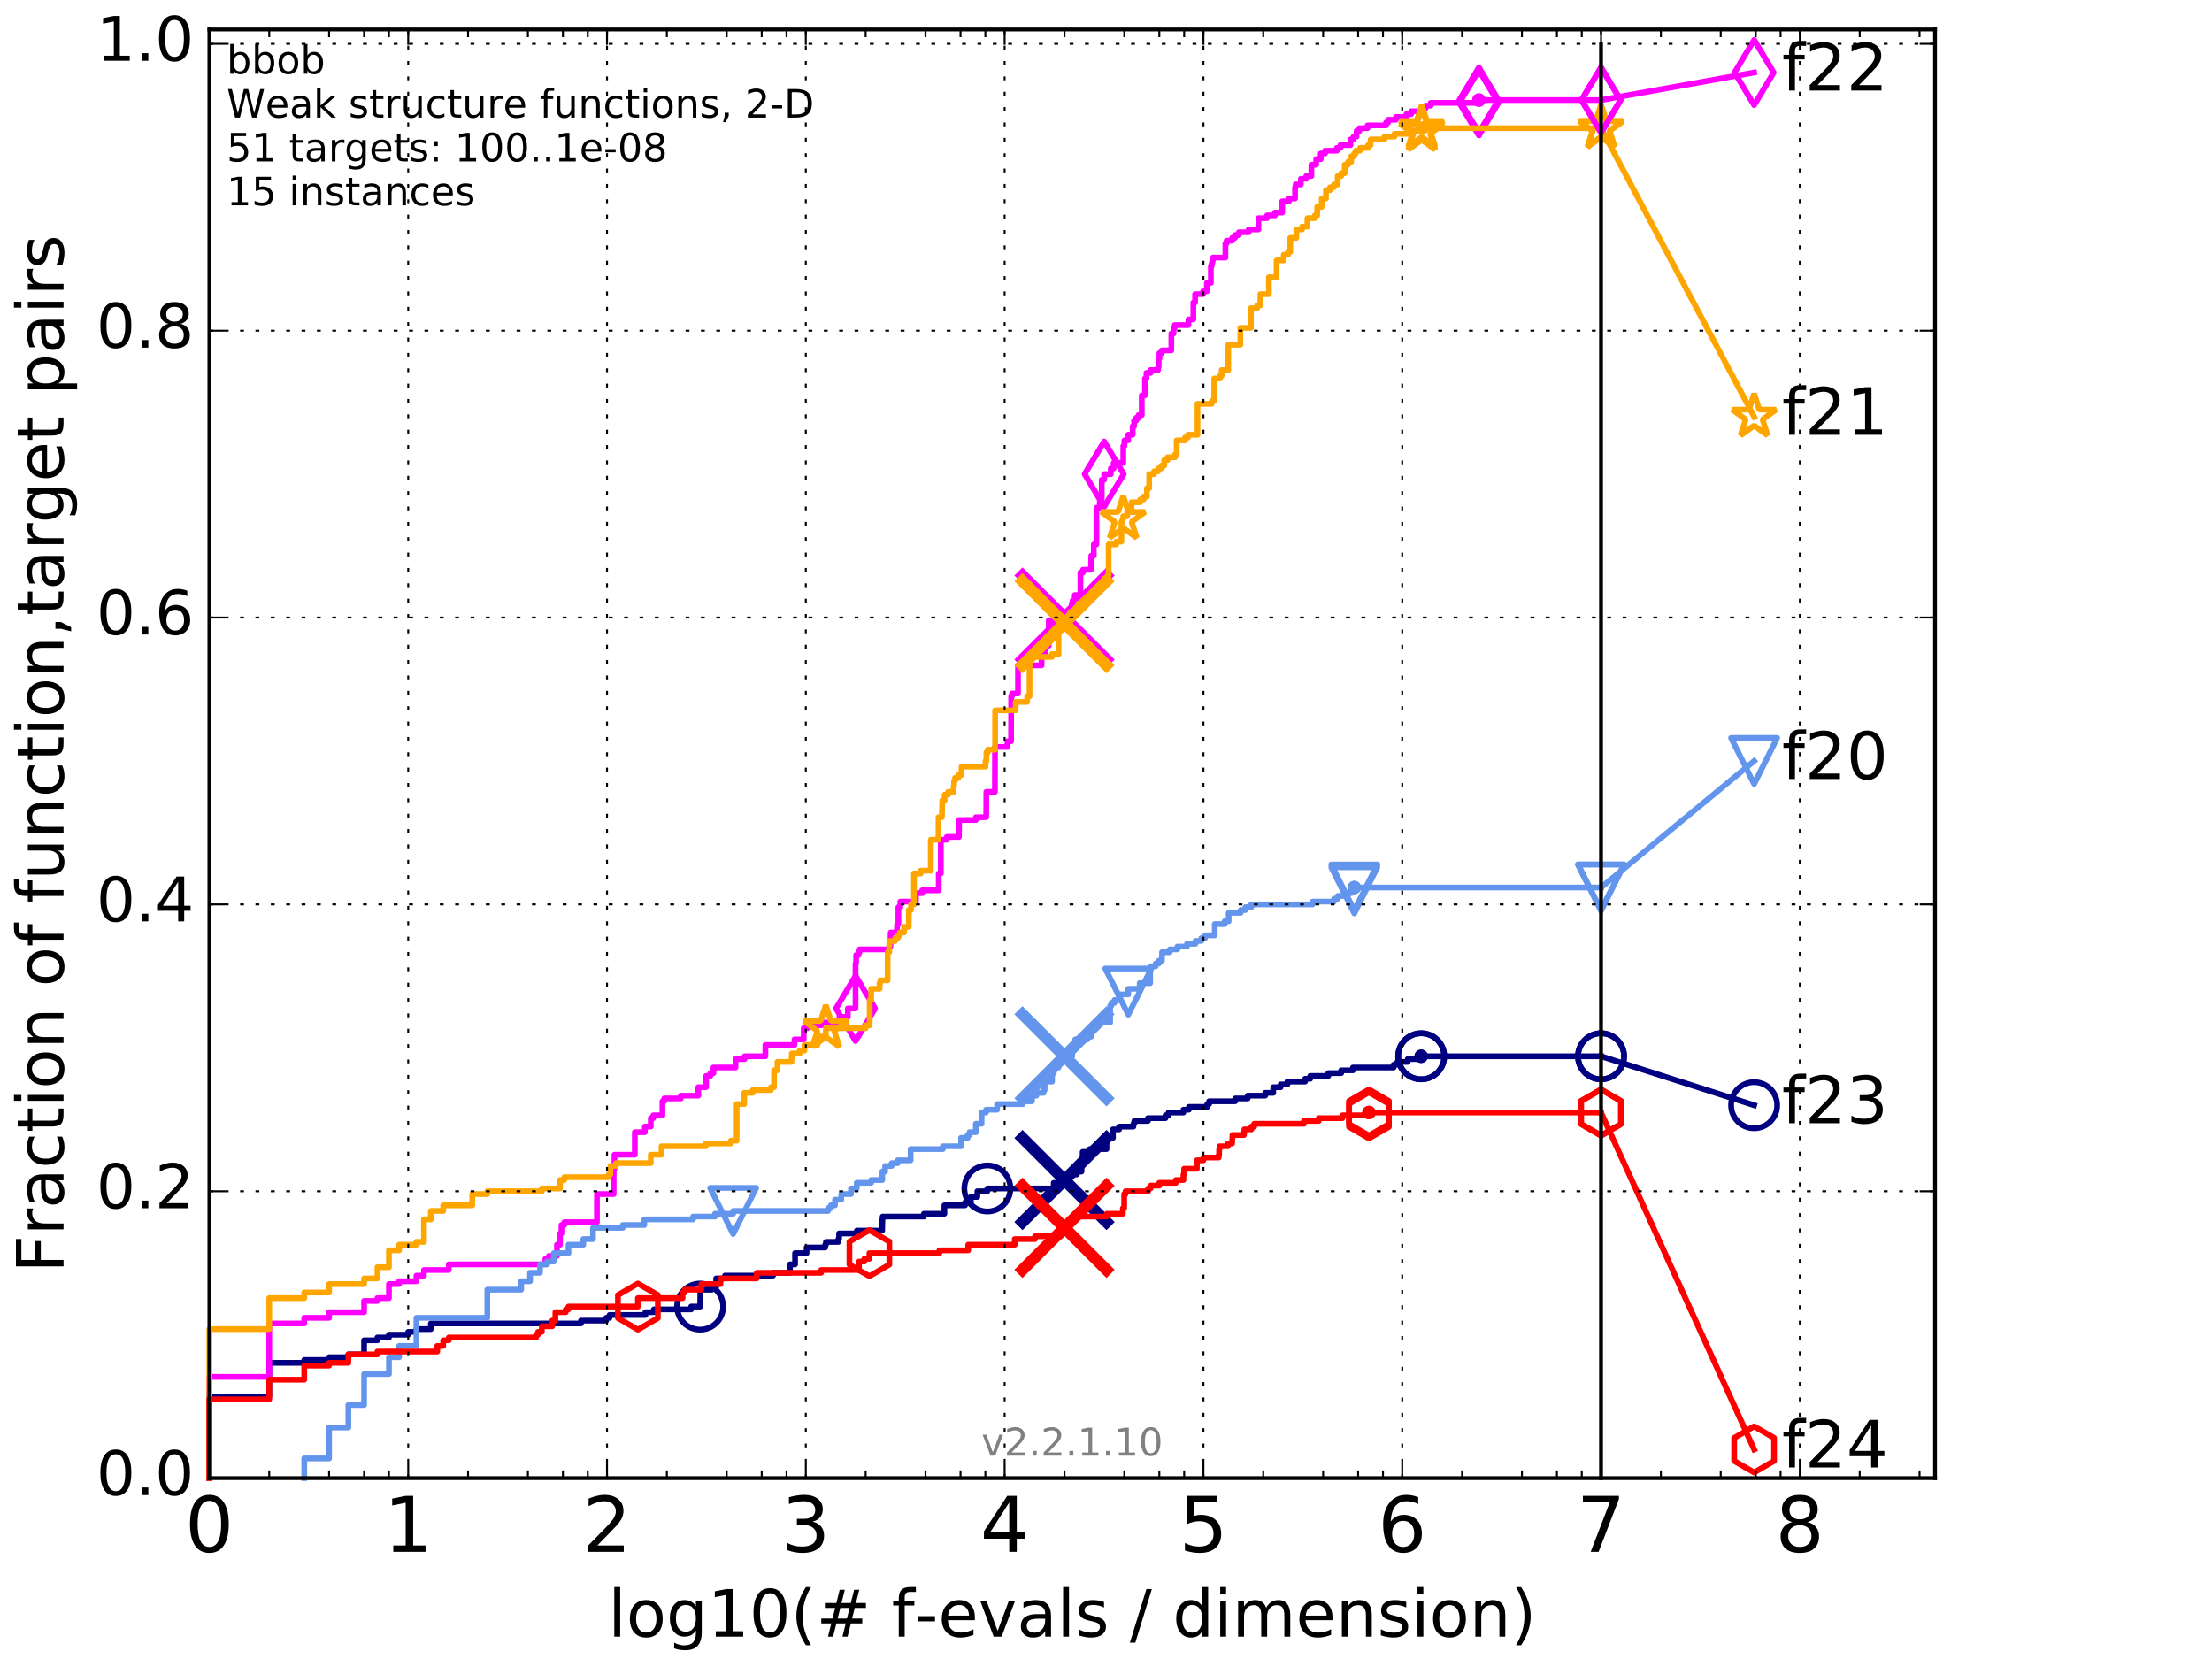 <?xml version="1.0" encoding="utf-8" standalone="no"?>
<!DOCTYPE svg PUBLIC "-//W3C//DTD SVG 1.1//EN"
  "http://www.w3.org/Graphics/SVG/1.1/DTD/svg11.dtd">
<!-- Created with matplotlib (http://matplotlib.org/) -->
<svg height="432pt" version="1.1" viewBox="0 0 576 432" width="576pt" xmlns="http://www.w3.org/2000/svg" xmlns:xlink="http://www.w3.org/1999/xlink">
 <defs>
  <style type="text/css">
*{stroke-linecap:butt;stroke-linejoin:round;stroke-miterlimit:100000;}
  </style>
 </defs>
 <g id="figure_1">
  <g id="patch_1">
   <path d="M 0 432 
L 576 432 
L 576 0 
L 0 0 
z
" style="fill:#ffffff;"/>
  </g>
  <g id="axes_1">
   <g id="patch_2">
    <path d="M 54.525 384.9 
L 503.88 384.9 
L 503.88 7.678 
L 54.525 7.678 
z
" style="fill:#ffffff;"/>
   </g>
   <g id="line2d_1">
    <defs>
     <path d="M 0 1.5 
C 0.398 1.5 0.779 1.342 1.061 1.061 
C 1.342 0.779 1.5 0.398 1.5 0 
C 1.5 -0.398 1.342 -0.779 1.061 -1.061 
C 0.779 -1.342 0.398 -1.5 0 -1.5 
C -0.398 -1.5 -0.779 -1.342 -1.061 -1.061 
C -1.342 -0.779 -1.5 -0.398 -1.5 0 
C -1.5 0.398 -1.342 0.779 -1.061 1.061 
C -0.779 1.342 -0.398 1.5 0 1.5 
z
" id="m946f022d4e" style="stroke:#000080;stroke-width:0.5;"/>
    </defs>
    <g>
     <use style="fill:#000080;stroke:#000080;stroke-width:0.5;" x="370.073" xlink:href="#m946f022d4e" y="275.051"/>
     <use style="fill:#000080;stroke:#000080;stroke-width:0.5;" x="370.073" xlink:href="#m946f022d4e" y="275.051"/>
    </g>
   </g>
   <g id="line2d_2">
    <path d="M 54.525 384.9 
L 54.525 363.663 
L 70.109 363.663 
L 70.109 354.875 
L 79.225 354.875 
L 79.225 354.142 
L 85.693 354.142 
L 85.693 353.41 
L 90.71 353.41 
L 90.71 352.678 
L 94.809 352.678 
L 94.809 349.016 
L 98.275 349.016 
L 98.275 348.284 
L 101.277 348.284 
L 101.277 347.551 
L 106.294 347.551 
L 106.294 346.819 
L 108.437 346.819 
L 108.437 346.087 
L 112.193 346.087 
L 112.193 344.622 
L 151.293 344.622 
L 151.293 343.89 
L 157.837 343.89 
L 157.837 343.157 
L 158.728 343.157 
L 158.728 342.425 
L 168.061 342.425 
L 168.061 341.693 
L 170.256 341.693 
L 170.256 340.96 
L 179.974 340.96 
L 179.974 340.228 
L 182.309 340.228 
L 182.385 335.834 
L 185.378 335.834 
L 185.378 335.102 
L 186.484 335.102 
L 186.484 332.905 
L 188.777 332.905 
L 188.777 332.172 
L 201.293 332.172 
L 201.293 331.44 
L 205.697 331.44 
L 205.697 329.243 
L 207.034 329.243 
L 207.034 326.314 
L 210.033 326.314 
L 210.033 324.849 
L 214.885 324.849 
L 214.885 324.117 
L 215.082 324.117 
L 215.082 323.385 
L 218.31 323.385 
L 218.31 322.652 
L 218.494 322.652 
L 218.494 321.188 
L 223.122 321.188 
L 223.122 320.455 
L 229.72 320.455 
L 229.767 317.526 
L 229.841 317.526 
L 229.841 316.794 
L 240.575 316.794 
L 240.575 316.061 
L 245.913 316.061 
L 245.913 313.864 
L 251.288 313.864 
L 251.288 313.132 
L 252.817 313.132 
L 252.817 311.667 
L 254.498 311.667 
L 254.498 310.203 
L 257.112 310.203 
L 257.112 309.47 
L 274.393 309.47 
L 274.393 308.006 
L 276.27 308.006 
L 276.27 307.273 
L 278.163 307.273 
L 278.181 305.809 
L 280.422 305.809 
L 280.422 305.076 
L 281.618 305.076 
L 281.677 301.415 
L 281.921 301.415 
L 281.921 299.95 
L 283.748 299.95 
L 283.748 299.218 
L 288.131 299.218 
L 288.131 296.288 
L 289.811 296.288 
L 289.811 294.091 
L 291.417 294.091 
L 291.417 293.359 
L 295.137 293.359 
L 295.137 292.627 
L 295.375 292.627 
L 295.375 291.894 
L 298.915 291.894 
L 298.915 291.162 
L 303.493 291.162 
L 303.493 290.43 
L 304.3 290.43 
L 304.3 289.697 
L 308.143 289.697 
L 308.143 288.965 
L 309.579 288.965 
L 309.579 288.233 
L 314.36 288.233 
L 314.36 287.5 
L 314.856 287.5 
L 314.856 286.768 
L 321.652 286.768 
L 321.652 286.036 
L 324.89 286.036 
L 324.89 285.303 
L 329.455 285.303 
L 329.455 284.571 
L 331.553 284.571 
L 331.555 283.107 
L 333.476 283.107 
L 333.476 282.374 
L 335.243 282.374 
L 335.243 281.642 
L 339.843 281.642 
L 339.843 280.91 
L 341.182 280.91 
L 341.182 280.177 
L 345.888 280.177 
L 345.888 279.445 
L 349.243 279.445 
L 349.243 278.713 
L 352.296 278.713 
L 352.296 277.98 
L 362.891 277.98 
L 362.891 277.248 
L 363.868 277.248 
L 363.868 276.516 
L 366.559 276.516 
L 366.559 275.783 
L 370.073 275.783 
L 370.073 275.051 
L 416.908 275.051 
L 416.908 275.051 
" style="fill:none;stroke:#000080;stroke-linecap:square;stroke-width:1.5;"/>
   </g>
   <g id="line2d_3">
    <defs>
     <path d="M 0 6 
C 1.591 6 3.117 5.368 4.243 4.243 
C 5.368 3.117 6 1.591 6 0 
C 6 -1.591 5.368 -3.117 4.243 -4.243 
C 3.117 -5.368 1.591 -6 0 -6 
C -1.591 -6 -3.117 -5.368 -4.243 -4.243 
C -5.368 -3.117 -6 -1.591 -6 0 
C -6 1.591 -5.368 3.117 -4.243 4.243 
C -3.117 5.368 -1.591 6 0 6 
z
" id="m124ab4b4e7" style="stroke:#000080;stroke-width:1.5;"/>
    </defs>
    <g>
     <use style="fill:none;stroke:#000080;stroke-width:1.5;" x="182.309" xlink:href="#m124ab4b4e7" y="340.228"/>
     <use style="fill:none;stroke:#000080;stroke-width:1.5;" x="257.112" xlink:href="#m124ab4b4e7" y="309.47"/>
     <use style="fill:none;stroke:#000080;stroke-width:1.5;" x="370.073" xlink:href="#m124ab4b4e7" y="275.051"/>
     <use style="fill:none;stroke:#000080;stroke-width:1.5;" x="370.073" xlink:href="#m124ab4b4e7" y="275.051"/>
     <use style="fill:none;stroke:#000080;stroke-width:1.5;" x="416.908" xlink:href="#m124ab4b4e7" y="275.051"/>
    </g>
   </g>
   <g id="line2d_4">
    <path d="M -15527.947 758.387 
" style="fill:none;stroke:#000080;stroke-linecap:square;stroke-width:1.5;"/>
    <g>
     <use style="fill:none;stroke:#000080;stroke-width:1.5;" x="-15527.947" xlink:href="#m124ab4b4e7" y="758.387"/>
    </g>
   </g>
   <g id="line2d_5">
    <path clip-path="url(#pf4d1c4d348)" d="M 277.193 307.273 
" style="fill:none;stroke:#000080;stroke-linecap:square;"/>
    <defs>
     <path d="M -12 12 
L 12 -12 
M -12 -12 
L 12 12 
" id="m89c0fceb55" style="stroke:#000080;stroke-width:3.0;"/>
    </defs>
    <g clip-path="url(#pf4d1c4d348)">
     <use style="fill:#000080;stroke:#000080;stroke-width:3.0;" x="277.193" xlink:href="#m89c0fceb55" y="307.273"/>
    </g>
   </g>
   <g id="line2d_6">
    <defs>
     <path d="M 0 1.5 
C 0.398 1.5 0.779 1.342 1.061 1.061 
C 1.342 0.779 1.5 0.398 1.5 0 
C 1.5 -0.398 1.342 -0.779 1.061 -1.061 
C 0.779 -1.342 0.398 -1.5 0 -1.5 
C -0.398 -1.5 -0.779 -1.342 -1.061 -1.061 
C -1.342 -0.779 -1.5 -0.398 -1.5 0 
C -1.5 0.398 -1.342 0.779 -1.061 1.061 
C -0.779 1.342 -0.398 1.5 0 1.5 
z
" id="m8204e87d3a" style="stroke:#ff00ff;stroke-width:0.5;"/>
    </defs>
    <g>
     <use style="fill:#ff00ff;stroke:#ff00ff;stroke-width:0.5;" x="385.098" xlink:href="#m8204e87d3a" y="26.06"/>
     <use style="fill:#ff00ff;stroke:#ff00ff;stroke-width:0.5;" x="385.098" xlink:href="#m8204e87d3a" y="26.06"/>
    </g>
   </g>
   <g id="line2d_7">
    <path d="M 54.525 384.9 
L 54.525 358.536 
L 70.109 358.536 
L 70.109 344.622 
L 79.225 344.622 
L 79.225 343.157 
L 85.693 343.157 
L 85.693 341.693 
L 94.809 341.693 
L 94.809 338.763 
L 98.275 338.763 
L 98.275 338.031 
L 101.277 338.031 
L 101.277 334.369 
L 103.925 334.369 
L 103.925 333.637 
L 108.437 333.637 
L 108.437 332.172 
L 110.393 332.172 
L 110.393 330.708 
L 116.861 330.708 
L 116.861 329.243 
L 142.025 329.243 
L 142.025 327.778 
L 142.924 327.778 
L 142.924 327.046 
L 145.027 327.046 
L 145.027 324.117 
L 145.816 324.117 
L 145.816 321.188 
L 146.2 321.188 
L 146.2 318.991 
L 146.95 318.991 
L 146.95 318.258 
L 155.443 318.258 
L 155.443 310.935 
L 159.793 310.935 
L 159.793 304.344 
L 160.001 304.344 
L 160.001 300.682 
L 165.304 300.682 
L 165.304 294.824 
L 167.916 294.824 
L 167.916 293.359 
L 169.458 293.359 
L 169.458 291.162 
L 170.125 291.162 
L 170.125 290.43 
L 172.494 290.43 
L 172.494 286.768 
L 172.962 286.768 
L 172.962 286.036 
L 177.273 286.036 
L 177.273 285.303 
L 181.845 285.303 
L 181.845 283.107 
L 183.86 283.107 
L 183.86 280.177 
L 184.974 280.177 
L 184.974 279.445 
L 185.775 279.445 
L 185.775 277.98 
L 191.527 277.98 
L 191.527 275.783 
L 193.885 275.783 
L 193.885 275.051 
L 199.301 275.051 
L 199.301 272.122 
L 206.881 272.122 
L 206.881 270.657 
L 209.286 270.657 
L 209.286 267.728 
L 210.343 267.728 
L 210.343 266.995 
L 213.837 266.995 
L 213.837 266.263 
L 218.585 266.263 
L 218.585 264.798 
L 220.775 264.798 
L 220.775 262.601 
L 222.783 262.601 
L 222.783 250.884 
L 222.935 250.884 
L 222.935 248.687 
L 223.578 248.687 
L 223.578 247.955 
L 223.821 247.955 
L 223.821 247.222 
L 231.538 247.222 
L 231.538 246.49 
L 231.862 246.49 
L 231.929 242.829 
L 233.52 242.829 
L 233.63 240.632 
L 233.932 240.632 
L 233.932 236.238 
L 234.434 236.238 
L 234.434 234.773 
L 238.525 234.773 
L 238.525 232.576 
L 240.135 232.576 
L 240.135 231.844 
L 244.439 231.844 
L 244.439 227.45 
L 244.987 227.45 
L 244.987 218.662 
L 246.533 218.662 
L 246.533 217.929 
L 249.704 217.929 
L 249.761 213.535 
L 254.118 213.535 
L 254.118 212.803 
L 256.808 212.803 
L 256.841 206.212 
L 259.069 206.212 
L 259.099 194.495 
L 262.333 194.495 
L 262.333 193.03 
L 263.281 193.03 
L 263.306 181.313 
L 263.524 181.313 
L 263.524 180.581 
L 265.081 180.581 
L 265.081 173.257 
L 271.227 173.257 
L 271.227 170.328 
L 272.078 170.328 
L 272.078 168.131 
L 273.096 168.131 
L 273.096 161.54 
L 276.111 161.54 
L 276.111 160.808 
L 277.227 160.808 
L 277.227 159.343 
L 279.107 159.343 
L 279.114 157.146 
L 279.302 157.146 
L 279.302 156.414 
L 279.867 156.414 
L 279.867 154.949 
L 281.333 154.949 
L 281.333 149.091 
L 282.006 149.091 
L 282.006 148.358 
L 284.073 148.358 
L 284.168 144.697 
L 284.82 144.697 
L 284.82 141.767 
L 285.498 141.767 
L 285.507 132.247 
L 286.324 132.247 
L 286.433 130.05 
L 286.881 130.05 
L 286.89 124.924 
L 287.526 124.924 
L 287.526 123.459 
L 289.238 123.459 
L 289.238 121.995 
L 289.988 121.995 
L 289.991 120.53 
L 292.499 120.53 
L 292.499 116.136 
L 292.793 116.136 
L 292.794 114.671 
L 293.758 114.671 
L 293.759 113.207 
L 294.94 113.207 
L 294.942 111.01 
L 295.309 111.01 
L 295.309 109.545 
L 295.865 109.545 
L 295.865 108.813 
L 296.479 108.813 
L 296.479 108.08 
L 297.308 108.08 
L 297.314 102.954 
L 298.138 102.954 
L 298.144 98.56 
L 298.532 98.56 
L 298.533 97.095 
L 299.597 97.095 
L 299.597 96.363 
L 301.539 96.363 
L 301.539 95.631 
L 301.706 95.631 
L 301.709 93.434 
L 301.902 93.434 
L 301.903 91.969 
L 302.549 91.969 
L 302.549 91.237 
L 305.011 91.237 
L 305.019 86.843 
L 305.604 86.843 
L 305.606 85.378 
L 305.887 85.378 
L 305.887 84.646 
L 309.467 84.646 
L 309.468 83.181 
L 310.739 83.181 
L 310.744 78.787 
L 311.198 78.787 
L 311.204 76.59 
L 313.266 76.59 
L 313.266 75.858 
L 314.266 75.858 
L 314.268 73.661 
L 315.3 73.661 
L 315.303 69.267 
L 315.521 69.267 
L 315.521 68.535 
L 315.68 68.535 
L 315.68 67.802 
L 315.855 67.802 
L 315.855 67.07 
L 319.09 67.07 
L 319.093 63.408 
L 319.408 63.408 
L 319.408 62.676 
L 320.861 62.676 
L 320.861 61.944 
L 321.582 61.944 
L 321.582 61.211 
L 322.609 61.211 
L 322.609 60.479 
L 325.166 60.479 
L 325.166 59.747 
L 327.681 59.747 
L 327.682 56.817 
L 329.945 56.817 
L 329.945 56.085 
L 332 56.085 
L 332 55.353 
L 333.881 55.353 
L 333.883 52.423 
L 335.618 52.423 
L 335.618 51.691 
L 337.232 51.691 
L 337.234 48.762 
L 337.374 48.762 
L 337.374 48.029 
L 338.735 48.029 
L 338.737 46.565 
L 340.147 46.565 
L 340.147 45.832 
L 341.472 45.832 
L 341.474 42.903 
L 342.726 42.903 
L 342.726 41.439 
L 343.914 41.439 
L 343.914 39.974 
L 345.041 39.974 
L 345.041 39.242 
L 348.118 39.242 
L 348.118 38.509 
L 349.057 38.509 
L 349.057 37.777 
L 351.66 37.777 
L 351.661 36.312 
L 352.465 36.312 
L 352.465 35.58 
L 353.242 35.58 
L 353.242 34.115 
L 353.992 34.115 
L 353.992 33.383 
L 356.106 33.383 
L 356.106 32.651 
L 360.927 32.651 
L 360.927 31.918 
L 361.463 31.918 
L 361.463 31.186 
L 363.488 31.186 
L 363.488 30.454 
L 366.218 30.454 
L 366.218 29.721 
L 367.47 29.721 
L 367.47 28.989 
L 370.5 28.989 
L 370.5 28.257 
L 371.198 28.257 
L 371.198 27.524 
L 372.532 27.524 
L 372.532 26.792 
L 385.098 26.792 
L 385.098 26.06 
L 416.908 26.06 
L 416.908 26.06 
" style="fill:none;stroke:#ff00ff;stroke-linecap:square;stroke-width:1.5;"/>
   </g>
   <g id="line2d_8">
    <defs>
     <path d="M -0 8.485 
L 5.091 0 
L 0 -8.485 
L -5.091 -0 
z
" id="m12a6b06d63" style="stroke:#ff00ff;stroke-linejoin:miter;stroke-width:1.5;"/>
    </defs>
    <g>
     <use style="fill:none;stroke:#ff00ff;stroke-linejoin:miter;stroke-width:1.5;" x="222.783" xlink:href="#m12a6b06d63" y="262.601"/>
     <use style="fill:none;stroke:#ff00ff;stroke-linejoin:miter;stroke-width:1.5;" x="287.526" xlink:href="#m12a6b06d63" y="123.459"/>
     <use style="fill:none;stroke:#ff00ff;stroke-linejoin:miter;stroke-width:1.5;" x="385.098" xlink:href="#m12a6b06d63" y="26.792"/>
     <use style="fill:none;stroke:#ff00ff;stroke-linejoin:miter;stroke-width:1.5;" x="385.098" xlink:href="#m12a6b06d63" y="26.06"/>
     <use style="fill:none;stroke:#ff00ff;stroke-linejoin:miter;stroke-width:1.5;" x="416.908" xlink:href="#m12a6b06d63" y="26.06"/>
    </g>
   </g>
   <g id="line2d_9">
    <path d="M -15527.947 758.387 
" style="fill:none;stroke:#ff00ff;stroke-linecap:square;stroke-width:1.5;"/>
    <g>
     <use style="fill:none;stroke:#ff00ff;stroke-linejoin:miter;stroke-width:1.5;" x="-15527.947" xlink:href="#m12a6b06d63" y="758.387"/>
    </g>
   </g>
   <g id="line2d_10">
    <path clip-path="url(#pf4d1c4d348)" d="M 277.192 160.808 
" style="fill:none;stroke:#ff00ff;stroke-linecap:square;"/>
    <defs>
     <path d="M -12 12 
L 12 -12 
M -12 -12 
L 12 12 
" id="m9e9a9c6359" style="stroke:#ff00ff;stroke-width:3.0;"/>
    </defs>
    <g clip-path="url(#pf4d1c4d348)">
     <use style="fill:#ff00ff;stroke:#ff00ff;stroke-width:3.0;" x="277.192" xlink:href="#m9e9a9c6359" y="160.808"/>
    </g>
   </g>
   <g id="line2d_11">
    <defs>
     <path d="M 0 1.5 
C 0.398 1.5 0.779 1.342 1.061 1.061 
C 1.342 0.779 1.5 0.398 1.5 0 
C 1.5 -0.398 1.342 -0.779 1.061 -1.061 
C 0.779 -1.342 0.398 -1.5 0 -1.5 
C -0.398 -1.5 -0.779 -1.342 -1.061 -1.061 
C -1.342 -0.779 -1.5 -0.398 -1.5 0 
C -1.5 0.398 -1.342 0.779 -1.061 1.061 
C -0.779 1.342 -0.398 1.5 0 1.5 
z
" id="m02fe975922" style="stroke:#ffa500;stroke-width:0.5;"/>
    </defs>
    <g>
     <use style="fill:#ffa500;stroke:#ffa500;stroke-width:0.5;" x="370.22" xlink:href="#m02fe975922" y="33.383"/>
     <use style="fill:#ffa500;stroke:#ffa500;stroke-width:0.5;" x="370.22" xlink:href="#m02fe975922" y="33.383"/>
    </g>
   </g>
   <g id="line2d_12">
    <path d="M 54.525 384.9 
L 54.525 346.087 
L 70.109 346.087 
L 70.109 338.031 
L 79.225 338.031 
L 79.225 336.566 
L 85.693 336.566 
L 85.693 334.369 
L 94.809 334.369 
L 94.809 332.905 
L 98.275 332.905 
L 98.275 329.975 
L 101.277 329.975 
L 101.277 325.581 
L 103.925 325.581 
L 103.925 324.117 
L 108.437 324.117 
L 108.437 323.385 
L 110.393 323.385 
L 110.393 317.526 
L 112.193 317.526 
L 112.193 315.329 
L 115.41 315.329 
L 115.41 313.864 
L 122.975 313.864 
L 122.975 310.935 
L 126.895 310.935 
L 126.895 310.203 
L 141.088 310.203 
L 141.088 309.47 
L 145.816 309.47 
L 145.816 307.273 
L 146.95 307.273 
L 146.95 306.541 
L 158.508 306.541 
L 158.508 305.809 
L 158.945 305.809 
L 158.945 303.612 
L 160.409 303.612 
L 160.409 302.879 
L 169.458 302.879 
L 169.458 300.682 
L 172.256 300.682 
L 172.256 298.485 
L 183.789 298.485 
L 183.789 297.753 
L 190.328 297.753 
L 190.328 297.021 
L 191.829 297.021 
L 191.829 287.5 
L 193.794 287.5 
L 193.794 284.571 
L 196.02 284.571 
L 196.02 283.839 
L 200.761 283.839 
L 200.761 283.107 
L 201.554 283.107 
L 201.554 278.713 
L 202.446 278.713 
L 202.446 276.516 
L 206.099 276.516 
L 206.178 274.319 
L 208.225 274.319 
L 208.225 273.586 
L 209.469 273.586 
L 209.469 272.122 
L 212.876 272.122 
L 212.876 269.925 
L 215.046 269.925 
L 215.046 267.728 
L 225.416 267.728 
L 225.416 266.995 
L 226.47 266.995 
L 226.47 260.404 
L 226.853 260.404 
L 226.853 257.475 
L 229.051 257.475 
L 229.051 256.01 
L 229.242 256.01 
L 229.242 255.278 
L 231.132 255.278 
L 231.132 247.955 
L 231.564 247.955 
L 231.564 245.025 
L 233.093 245.025 
L 233.093 244.293 
L 233.785 244.293 
L 233.785 243.561 
L 234.299 243.561 
L 234.299 242.829 
L 235.407 242.829 
L 235.407 241.364 
L 236.648 241.364 
L 236.648 236.97 
L 237.227 236.97 
L 237.227 235.505 
L 237.998 235.505 
L 237.998 227.45 
L 239.758 227.45 
L 239.758 226.717 
L 242.374 226.717 
L 242.374 218.662 
L 244.381 218.662 
L 244.381 212.803 
L 245.258 212.803 
L 245.365 208.409 
L 245.981 208.409 
L 245.981 206.944 
L 246.877 206.944 
L 246.877 206.212 
L 248.315 206.212 
L 248.315 204.747 
L 248.436 204.747 
L 248.436 203.283 
L 248.693 203.283 
L 248.693 202.551 
L 249.562 202.551 
L 249.562 201.818 
L 250.31 201.818 
L 250.399 199.621 
L 256.626 199.621 
L 256.626 198.157 
L 256.852 198.157 
L 256.852 195.96 
L 257.205 195.96 
L 257.205 195.227 
L 259.125 195.227 
L 259.125 184.975 
L 264.48 184.975 
L 264.48 182.778 
L 267.469 182.778 
L 267.469 181.313 
L 268.094 181.313 
L 268.094 171.06 
L 273.902 171.06 
L 273.902 170.328 
L 275.642 170.328 
L 275.642 163.737 
L 276.2 163.737 
L 276.2 163.005 
L 276.612 163.005 
L 276.612 162.273 
L 277.686 162.273 
L 277.694 160.808 
L 278.64 160.808 
L 278.64 159.343 
L 280.811 159.343 
L 280.812 157.146 
L 281.885 157.146 
L 281.885 156.414 
L 283.945 156.414 
L 283.945 155.682 
L 284.444 155.682 
L 284.444 154.217 
L 286.31 154.217 
L 286.31 153.485 
L 286.72 153.485 
L 286.72 152.752 
L 287.728 152.752 
L 287.728 150.555 
L 288.433 150.555 
L 288.433 149.823 
L 288.68 149.823 
L 288.686 141.767 
L 290.672 141.767 
L 290.672 141.035 
L 292.011 141.035 
L 292.014 135.909 
L 292.286 135.909 
L 292.286 135.176 
L 292.478 135.176 
L 292.478 134.444 
L 293.509 134.444 
L 293.51 132.979 
L 294.657 132.979 
L 294.659 130.782 
L 296.914 130.782 
L 296.914 130.05 
L 297.792 130.05 
L 297.792 129.318 
L 298.654 129.318 
L 298.654 127.121 
L 299.244 127.121 
L 299.249 123.459 
L 300.51 123.459 
L 300.51 122.727 
L 301.563 122.727 
L 301.563 121.995 
L 302.382 121.995 
L 302.382 121.262 
L 303.165 121.262 
L 303.166 119.798 
L 304.048 119.798 
L 304.048 119.065 
L 305.979 119.065 
L 305.979 118.333 
L 306.402 118.333 
L 306.406 114.671 
L 308.559 114.671 
L 308.559 113.939 
L 309.319 113.939 
L 309.319 113.207 
L 311.823 113.207 
L 311.827 105.151 
L 315.517 105.151 
L 315.517 104.419 
L 316.188 104.419 
L 316.193 98.56 
L 317.721 98.56 
L 317.721 97.828 
L 318.119 97.828 
L 318.119 96.363 
L 319.842 96.363 
L 319.845 89.772 
L 322.985 89.772 
L 322.988 85.378 
L 325.741 85.378 
L 325.743 80.252 
L 327.346 80.252 
L 327.346 79.52 
L 328.196 79.52 
L 328.198 76.59 
L 330.408 76.59 
L 330.411 72.196 
L 332.424 72.196 
L 332.426 67.802 
L 334.273 67.802 
L 334.273 66.338 
L 335.383 66.338 
L 335.383 65.605 
L 335.98 65.605 
L 335.982 61.944 
L 337.568 61.944 
L 337.57 59.747 
L 339.053 59.747 
L 339.053 59.014 
L 340.443 59.014 
L 340.444 56.817 
L 342.392 56.817 
L 342.392 56.085 
L 342.991 56.085 
L 342.992 53.888 
L 344.164 53.888 
L 344.166 51.691 
L 345.279 51.691 
L 345.28 49.494 
L 346.342 49.494 
L 346.342 48.762 
L 347.357 48.762 
L 347.357 48.029 
L 348.326 48.029 
L 348.328 45.832 
L 349.257 45.832 
L 349.257 45.1 
L 350.151 45.1 
L 350.152 42.903 
L 351.01 42.903 
L 351.01 42.171 
L 351.838 42.171 
L 351.838 40.706 
L 352.635 40.706 
L 352.635 39.974 
L 353.031 39.974 
L 353.031 39.242 
L 354.153 39.242 
L 354.153 38.509 
L 356.251 38.509 
L 356.251 37.777 
L 356.908 37.777 
L 356.909 36.312 
L 360.498 36.312 
L 360.498 35.58 
L 363.105 35.58 
L 363.105 34.848 
L 366.734 34.848 
L 366.734 34.115 
L 370.22 34.115 
L 370.22 33.383 
L 416.908 33.383 
L 416.908 33.383 
" style="fill:none;stroke:#ffa500;stroke-linecap:square;stroke-width:1.5;"/>
   </g>
   <g id="line2d_13">
    <defs>
     <path d="M 0 -6 
L -1.347 -1.854 
L -5.706 -1.854 
L -2.18 0.708 
L -3.527 4.854 
L -0 2.292 
L 3.527 4.854 
L 2.18 0.708 
L 5.706 -1.854 
L 1.347 -1.854 
z
" id="mc024512dea" style="stroke:#ffa500;stroke-linejoin:bevel;stroke-width:1.5;"/>
    </defs>
    <g>
     <use style="fill:none;stroke:#ffa500;stroke-linejoin:bevel;stroke-width:1.5;" x="215.046" xlink:href="#mc024512dea" y="267.728"/>
     <use style="fill:none;stroke:#ffa500;stroke-linejoin:bevel;stroke-width:1.5;" x="292.478" xlink:href="#mc024512dea" y="135.176"/>
     <use style="fill:none;stroke:#ffa500;stroke-linejoin:bevel;stroke-width:1.5;" x="370.22" xlink:href="#mc024512dea" y="34.115"/>
     <use style="fill:none;stroke:#ffa500;stroke-linejoin:bevel;stroke-width:1.5;" x="370.22" xlink:href="#mc024512dea" y="33.383"/>
     <use style="fill:none;stroke:#ffa500;stroke-linejoin:bevel;stroke-width:1.5;" x="416.908" xlink:href="#mc024512dea" y="33.383"/>
    </g>
   </g>
   <g id="line2d_14">
    <path d="M -15527.947 758.387 
" style="fill:none;stroke:#ffa500;stroke-linecap:square;stroke-width:1.5;"/>
    <g>
     <use style="fill:none;stroke:#ffa500;stroke-linejoin:bevel;stroke-width:1.5;" x="-15527.947" xlink:href="#mc024512dea" y="758.387"/>
    </g>
   </g>
   <g id="line2d_15">
    <path clip-path="url(#pf4d1c4d348)" d="M 277.187 162.273 
" style="fill:none;stroke:#ffa500;stroke-linecap:square;"/>
    <defs>
     <path d="M -12 12 
L 12 -12 
M -12 -12 
L 12 12 
" id="m91b6ab09b1" style="stroke:#ffa500;stroke-width:3.0;"/>
    </defs>
    <g clip-path="url(#pf4d1c4d348)">
     <use style="fill:#ffa500;stroke:#ffa500;stroke-width:3.0;" x="277.187" xlink:href="#m91b6ab09b1" y="162.273"/>
    </g>
   </g>
   <g id="line2d_16">
    <defs>
     <path d="M 0 1.5 
C 0.398 1.5 0.779 1.342 1.061 1.061 
C 1.342 0.779 1.5 0.398 1.5 0 
C 1.5 -0.398 1.342 -0.779 1.061 -1.061 
C 0.779 -1.342 0.398 -1.5 0 -1.5 
C -0.398 -1.5 -0.779 -1.342 -1.061 -1.061 
C -1.342 -0.779 -1.5 -0.398 -1.5 0 
C -1.5 0.398 -1.342 0.779 -1.061 1.061 
C -0.779 1.342 -0.398 1.5 0 1.5 
z
" id="m08c14c4607" style="stroke:#6495ed;stroke-width:0.5;"/>
    </defs>
    <g>
     <use style="fill:#6495ed;stroke:#6495ed;stroke-width:0.5;" x="352.659" xlink:href="#m08c14c4607" y="231.111"/>
     <use style="fill:#6495ed;stroke:#6495ed;stroke-width:0.5;" x="352.659" xlink:href="#m08c14c4607" y="231.111"/>
    </g>
   </g>
   <g id="line2d_17">
    <path d="M 79.225 384.9 
L 79.225 379.774 
L 85.693 379.774 
L 85.693 371.718 
L 90.71 371.718 
L 90.71 365.859 
L 94.809 365.859 
L 94.809 357.804 
L 101.277 357.804 
L 101.277 353.41 
L 103.925 353.41 
L 103.925 350.481 
L 108.437 350.481 
L 108.437 343.157 
L 126.895 343.157 
L 126.895 335.834 
L 135.709 335.834 
L 135.709 333.637 
L 138.017 333.637 
L 138.017 331.44 
L 140.604 331.44 
L 140.604 329.243 
L 142.479 329.243 
L 142.479 328.511 
L 144.209 328.511 
L 144.209 326.314 
L 148.029 326.314 
L 148.029 324.117 
L 151.893 324.117 
L 151.893 322.652 
L 154.409 322.652 
L 154.409 319.723 
L 162.162 319.723 
L 162.162 318.991 
L 167.771 318.991 
L 167.771 317.526 
L 180.477 317.526 
L 180.477 316.794 
L 186.165 316.794 
L 186.165 316.061 
L 190.909 316.061 
L 190.909 315.329 
L 215.627 315.329 
L 215.627 314.597 
L 216.362 314.597 
L 216.362 313.864 
L 217.429 313.864 
L 217.429 312.4 
L 219.053 312.4 
L 219.053 310.935 
L 221.59 310.935 
L 221.59 309.47 
L 223.097 309.47 
L 223.097 308.006 
L 226.842 308.006 
L 226.842 307.273 
L 229.73 307.273 
L 229.73 305.076 
L 230.487 305.076 
L 230.487 303.612 
L 232.18 303.612 
L 232.18 302.879 
L 233.762 302.879 
L 233.762 302.147 
L 237.127 302.147 
L 237.127 299.218 
L 245.517 299.218 
L 245.517 298.485 
L 250.273 298.485 
L 250.273 296.288 
L 251.974 296.288 
L 251.974 295.556 
L 252.449 295.556 
L 252.449 294.824 
L 254.106 294.824 
L 254.106 292.627 
L 255.605 292.627 
L 255.605 289.697 
L 256.752 289.697 
L 256.752 288.965 
L 259.643 288.965 
L 259.643 287.5 
L 266.363 287.5 
L 266.363 286.768 
L 268.723 286.768 
L 268.723 285.303 
L 269.874 285.303 
L 269.874 284.571 
L 271.745 284.571 
L 271.745 283.839 
L 272.03 283.839 
L 272.03 281.642 
L 273.962 281.642 
L 273.962 279.445 
L 274.419 279.445 
L 274.419 277.98 
L 275.637 277.98 
L 275.637 275.783 
L 277.026 275.783 
L 277.026 275.051 
L 279.195 275.051 
L 279.2 272.122 
L 279.976 272.122 
L 279.976 270.657 
L 283.124 270.657 
L 283.124 269.925 
L 284.14 269.925 
L 284.209 268.46 
L 284.567 268.46 
L 284.567 266.995 
L 285.334 266.995 
L 285.334 266.263 
L 289.077 266.263 
L 289.077 261.869 
L 289.412 261.869 
L 289.412 261.137 
L 290.216 261.137 
L 290.216 260.404 
L 291.352 260.404 
L 291.352 258.94 
L 293.801 258.94 
L 293.802 257.475 
L 296.764 257.475 
L 296.764 256.01 
L 299.494 256.01 
L 299.495 252.349 
L 299.706 252.349 
L 299.706 251.616 
L 300.952 251.616 
L 300.952 250.884 
L 301.792 250.884 
L 301.792 250.152 
L 302.58 250.152 
L 302.581 247.955 
L 304.591 247.955 
L 304.591 247.222 
L 306.586 247.222 
L 306.586 246.49 
L 309.087 246.49 
L 309.087 245.758 
L 311.3 245.758 
L 311.3 245.025 
L 312.817 245.025 
L 312.817 244.293 
L 313.792 244.293 
L 313.792 243.561 
L 316.307 243.561 
L 316.307 240.632 
L 318.883 240.632 
L 318.883 239.899 
L 319.942 239.899 
L 319.944 237.702 
L 323.073 237.702 
L 323.073 236.97 
L 324.31 236.97 
L 324.31 236.238 
L 325.819 236.238 
L 325.819 235.505 
L 341.791 235.505 
L 341.791 234.773 
L 347.386 234.773 
L 347.386 234.041 
L 348.355 234.041 
L 348.355 233.308 
L 350.176 233.308 
L 350.176 232.576 
L 351.862 232.576 
L 351.862 231.844 
L 352.659 231.844 
L 352.659 231.111 
L 416.908 231.111 
L 416.908 231.111 
" style="fill:none;stroke:#6495ed;stroke-linecap:square;stroke-width:1.5;"/>
   </g>
   <g id="line2d_18">
    <defs>
     <path d="M -0 6 
L 6 -6 
L -6 -6 
z
" id="mf803e65121" style="stroke:#6495ed;stroke-linejoin:miter;stroke-width:1.5;"/>
    </defs>
    <g>
     <use style="fill:none;stroke:#6495ed;stroke-linejoin:miter;stroke-width:1.5;" x="190.909" xlink:href="#mf803e65121" y="315.329"/>
     <use style="fill:none;stroke:#6495ed;stroke-linejoin:miter;stroke-width:1.5;" x="293.802" xlink:href="#mf803e65121" y="258.207"/>
     <use style="fill:none;stroke:#6495ed;stroke-linejoin:miter;stroke-width:1.5;" x="352.659" xlink:href="#mf803e65121" y="231.844"/>
     <use style="fill:none;stroke:#6495ed;stroke-linejoin:miter;stroke-width:1.5;" x="352.659" xlink:href="#mf803e65121" y="231.111"/>
     <use style="fill:none;stroke:#6495ed;stroke-linejoin:miter;stroke-width:1.5;" x="416.908" xlink:href="#mf803e65121" y="231.111"/>
    </g>
   </g>
   <g id="line2d_19">
    <path d="M -15527.947 758.387 
" style="fill:none;stroke:#6495ed;stroke-linecap:square;stroke-width:1.5;"/>
    <g>
     <use style="fill:none;stroke:#6495ed;stroke-linejoin:miter;stroke-width:1.5;" x="-15527.947" xlink:href="#mf803e65121" y="758.387"/>
    </g>
   </g>
   <g id="line2d_20">
    <path clip-path="url(#pf4d1c4d348)" d="M 277.189 275.051 
" style="fill:none;stroke:#6495ed;stroke-linecap:square;"/>
    <defs>
     <path d="M -12 12 
L 12 -12 
M -12 -12 
L 12 12 
" id="mc1fc7cb99a" style="stroke:#6495ed;stroke-width:3.0;"/>
    </defs>
    <g clip-path="url(#pf4d1c4d348)">
     <use style="fill:#6495ed;stroke:#6495ed;stroke-width:3.0;" x="277.189" xlink:href="#mc1fc7cb99a" y="275.051"/>
    </g>
   </g>
   <g id="line2d_21">
    <defs>
     <path d="M 0 1.5 
C 0.398 1.5 0.779 1.342 1.061 1.061 
C 1.342 0.779 1.5 0.398 1.5 0 
C 1.5 -0.398 1.342 -0.779 1.061 -1.061 
C 0.779 -1.342 0.398 -1.5 0 -1.5 
C -0.398 -1.5 -0.779 -1.342 -1.061 -1.061 
C -1.342 -0.779 -1.5 -0.398 -1.5 0 
C -1.5 0.398 -1.342 0.779 -1.061 1.061 
C -0.779 1.342 -0.398 1.5 0 1.5 
z
" id="maf49a6f185" style="stroke:#ff0000;stroke-width:0.5;"/>
    </defs>
    <g>
     <use style="fill:#ff0000;stroke:#ff0000;stroke-width:0.5;" x="356.473" xlink:href="#maf49a6f185" y="289.697"/>
     <use style="fill:#ff0000;stroke:#ff0000;stroke-width:0.5;" x="356.473" xlink:href="#maf49a6f185" y="289.697"/>
    </g>
   </g>
   <g id="line2d_22">
    <path d="M 54.525 384.9 
L 54.525 364.395 
L 70.109 364.395 
L 70.109 359.269 
L 79.225 359.269 
L 79.225 355.607 
L 85.693 355.607 
L 85.693 354.875 
L 90.71 354.875 
L 90.71 352.678 
L 98.275 352.678 
L 98.275 351.945 
L 113.859 351.945 
L 113.859 350.481 
L 115.41 350.481 
L 115.41 349.016 
L 116.861 349.016 
L 116.861 348.284 
L 139.605 348.284 
L 139.605 347.551 
L 140.11 347.551 
L 140.11 346.819 
L 141.088 346.819 
L 141.088 345.354 
L 143.789 345.354 
L 143.789 343.89 
L 144.622 343.89 
L 144.622 341.693 
L 147.315 341.693 
L 147.315 340.96 
L 148.029 340.96 
L 148.029 340.228 
L 166.105 340.228 
L 166.105 338.031 
L 177.746 338.031 
L 177.746 336.566 
L 178.301 336.566 
L 178.301 335.834 
L 182.613 335.834 
L 182.613 334.369 
L 187.599 334.369 
L 187.66 332.905 
L 197.036 332.905 
L 197.075 331.44 
L 213.818 331.44 
L 213.818 330.708 
L 223.407 330.708 
L 223.407 329.975 
L 223.675 329.975 
L 223.675 328.511 
L 225.065 328.511 
L 225.065 327.778 
L 226.384 327.778 
L 226.384 326.314 
L 244.616 326.314 
L 244.616 325.581 
L 252.122 325.581 
L 252.122 324.117 
L 264.239 324.117 
L 264.239 322.652 
L 269.509 322.652 
L 269.509 321.92 
L 276.218 321.92 
L 276.218 319.723 
L 277.816 319.723 
L 277.819 318.258 
L 278.343 318.258 
L 278.343 317.526 
L 279.51 317.526 
L 279.51 316.794 
L 288.213 316.794 
L 288.213 316.061 
L 292.39 316.061 
L 292.39 314.597 
L 292.735 314.597 
L 292.735 310.935 
L 293.09 310.935 
L 293.09 310.203 
L 298.955 310.203 
L 298.955 309.47 
L 299.609 309.47 
L 299.609 308.738 
L 301.865 308.738 
L 301.865 308.006 
L 306.194 308.006 
L 306.194 307.273 
L 308.167 307.273 
L 308.168 305.809 
L 308.338 305.809 
L 308.339 304.344 
L 311.661 304.344 
L 311.661 302.147 
L 313.36 302.147 
L 313.36 301.415 
L 317.348 301.415 
L 317.348 300.682 
L 317.46 300.682 
L 317.461 299.218 
L 317.581 299.218 
L 317.581 298.485 
L 319.73 298.485 
L 319.73 297.753 
L 320.831 297.753 
L 320.93 295.556 
L 323.932 295.556 
L 324.023 294.091 
L 325.857 294.091 
L 325.857 293.359 
L 326.584 293.359 
L 326.584 292.627 
L 339.522 292.627 
L 339.522 291.894 
L 343.386 291.894 
L 343.386 291.162 
L 349.558 291.162 
L 349.558 290.43 
L 356.473 290.43 
L 356.473 289.697 
L 416.908 289.697 
L 416.908 289.697 
" style="fill:none;stroke:#ff0000;stroke-linecap:square;stroke-width:1.5;"/>
   </g>
   <g id="line2d_23">
    <defs>
     <path d="M 0 -6 
L -5.196 -3 
L -5.196 3 
L -0 6 
L 5.196 3 
L 5.196 -3 
z
" id="m879dede7a7" style="stroke:#ff0000;stroke-linejoin:miter;stroke-width:1.5;"/>
    </defs>
    <g>
     <use style="fill:none;stroke:#ff0000;stroke-linejoin:miter;stroke-width:1.5;" x="166.105" xlink:href="#m879dede7a7" y="340.228"/>
     <use style="fill:none;stroke:#ff0000;stroke-linejoin:miter;stroke-width:1.5;" x="226.384" xlink:href="#m879dede7a7" y="326.314"/>
     <use style="fill:none;stroke:#ff0000;stroke-linejoin:miter;stroke-width:1.5;" x="356.473" xlink:href="#m879dede7a7" y="290.43"/>
     <use style="fill:none;stroke:#ff0000;stroke-linejoin:miter;stroke-width:1.5;" x="356.473" xlink:href="#m879dede7a7" y="289.697"/>
     <use style="fill:none;stroke:#ff0000;stroke-linejoin:miter;stroke-width:1.5;" x="416.908" xlink:href="#m879dede7a7" y="289.697"/>
    </g>
   </g>
   <g id="line2d_24">
    <path d="M -15527.947 758.387 
" style="fill:none;stroke:#ff0000;stroke-linecap:square;stroke-width:1.5;"/>
    <g>
     <use style="fill:none;stroke:#ff0000;stroke-linejoin:miter;stroke-width:1.5;" x="-15527.947" xlink:href="#m879dede7a7" y="758.387"/>
    </g>
   </g>
   <g id="line2d_25">
    <path clip-path="url(#pf4d1c4d348)" d="M 277.191 319.723 
" style="fill:none;stroke:#ff0000;stroke-linecap:square;"/>
    <defs>
     <path d="M -12 12 
L 12 -12 
M -12 -12 
L 12 12 
" id="m7cb274e420" style="stroke:#ff0000;stroke-width:3.0;"/>
    </defs>
    <g clip-path="url(#pf4d1c4d348)">
     <use style="fill:#ff0000;stroke:#ff0000;stroke-width:3.0;" x="277.191" xlink:href="#m7cb274e420" y="319.723"/>
    </g>
   </g>
   <g id="line2d_26">
    <path d="M 416.908 289.697 
L 456.77 377.43 
" style="fill:none;stroke:#ff0000;stroke-linecap:square;stroke-width:1.5;"/>
    <g>
     <use style="fill:none;stroke:#ff0000;stroke-linejoin:miter;stroke-width:1.5;" x="416.908" xlink:href="#m879dede7a7" y="289.697"/>
     <use style="fill:none;stroke:#ff0000;stroke-linejoin:miter;stroke-width:1.5;" x="456.77" xlink:href="#m879dede7a7" y="377.43"/>
    </g>
   </g>
   <g id="line2d_27">
    <path d="M 416.908 275.051 
L 456.77 287.793 
" style="fill:none;stroke:#000080;stroke-linecap:square;stroke-width:1.5;"/>
    <g>
     <use style="fill:none;stroke:#000080;stroke-width:1.5;" x="416.908" xlink:href="#m124ab4b4e7" y="275.051"/>
     <use style="fill:none;stroke:#000080;stroke-width:1.5;" x="456.77" xlink:href="#m124ab4b4e7" y="287.793"/>
    </g>
   </g>
   <g id="line2d_28">
    <path d="M 416.908 231.111 
L 456.77 198.157 
" style="fill:none;stroke:#6495ed;stroke-linecap:square;stroke-width:1.5;"/>
    <g>
     <use style="fill:none;stroke:#6495ed;stroke-linejoin:miter;stroke-width:1.5;" x="416.908" xlink:href="#mf803e65121" y="231.111"/>
     <use style="fill:none;stroke:#6495ed;stroke-linejoin:miter;stroke-width:1.5;" x="456.77" xlink:href="#mf803e65121" y="198.157"/>
    </g>
   </g>
   <g id="line2d_29">
    <path d="M 416.908 33.383 
L 456.77 108.52 
" style="fill:none;stroke:#ffa500;stroke-linecap:square;stroke-width:1.5;"/>
    <g>
     <use style="fill:none;stroke:#ffa500;stroke-linejoin:bevel;stroke-width:1.5;" x="416.908" xlink:href="#mc024512dea" y="33.383"/>
     <use style="fill:none;stroke:#ffa500;stroke-linejoin:bevel;stroke-width:1.5;" x="456.77" xlink:href="#mc024512dea" y="108.52"/>
    </g>
   </g>
   <g id="line2d_30">
    <path d="M 416.908 26.06 
L 456.77 18.883 
" style="fill:none;stroke:#ff00ff;stroke-linecap:square;stroke-width:1.5;"/>
    <g>
     <use style="fill:none;stroke:#ff00ff;stroke-linejoin:miter;stroke-width:1.5;" x="416.908" xlink:href="#m12a6b06d63" y="26.06"/>
     <use style="fill:none;stroke:#ff00ff;stroke-linejoin:miter;stroke-width:1.5;" x="456.77" xlink:href="#m12a6b06d63" y="18.883"/>
    </g>
   </g>
   <g id="line2d_31">
    <path d="M 416.908 384.9 
L 416.908 11.413 
" style="fill:none;stroke:#000000;stroke-linecap:square;"/>
   </g>
   <g id="patch_3">
    <path d="M 54.525 7.678 
L 503.88 7.678 
" style="fill:none;stroke:#000000;stroke-linecap:square;stroke-linejoin:miter;"/>
   </g>
   <g id="patch_4">
    <path d="M 503.88 384.9 
L 503.88 7.678 
" style="fill:none;stroke:#000000;stroke-linecap:square;stroke-linejoin:miter;"/>
   </g>
   <g id="patch_5">
    <path d="M 54.525 384.9 
L 503.88 384.9 
" style="fill:none;stroke:#000000;stroke-linecap:square;stroke-linejoin:miter;"/>
   </g>
   <g id="patch_6">
    <path d="M 54.525 384.9 
L 54.525 7.678 
" style="fill:none;stroke:#000000;stroke-linecap:square;stroke-linejoin:miter;"/>
   </g>
   <g id="matplotlib.axis_1">
    <g id="xtick_1">
     <g id="line2d_32">
      <path clip-path="url(#pf4d1c4d348)" d="M 54.525 384.9 
L 54.525 7.678 
" style="fill:none;stroke:#000000;stroke-dasharray:1,3;stroke-dashoffset:0.0;stroke-width:0.5;"/>
     </g>
     <g id="line2d_33">
      <defs>
       <path d="M 0 0 
L 0 -4 
" id="m921f85aa2c" style="stroke:#000000;stroke-width:0.5;"/>
      </defs>
      <g>
       <use style="stroke:#000000;stroke-width:0.5;" x="54.525" xlink:href="#m921f85aa2c" y="384.9"/>
      </g>
     </g>
     <g id="line2d_34">
      <defs>
       <path d="M 0 0 
L 0 4 
" id="m5f61e4d81d" style="stroke:#000000;stroke-width:0.5;"/>
      </defs>
      <g>
       <use style="stroke:#000000;stroke-width:0.5;" x="54.525" xlink:href="#m5f61e4d81d" y="7.678"/>
      </g>
     </g>
     <g id="text_1">
      <!-- 0 -->
      <defs>
       <path d="M 31.781 66.406 
Q 24.172 66.406 20.328 58.906 
Q 16.5 51.422 16.5 36.375 
Q 16.5 21.391 20.328 13.891 
Q 24.172 6.391 31.781 6.391 
Q 39.453 6.391 43.281 13.891 
Q 47.125 21.391 47.125 36.375 
Q 47.125 51.422 43.281 58.906 
Q 39.453 66.406 31.781 66.406 
M 31.781 74.219 
Q 44.047 74.219 50.516 64.516 
Q 56.984 54.828 56.984 36.375 
Q 56.984 17.969 50.516 8.266 
Q 44.047 -1.422 31.781 -1.422 
Q 19.531 -1.422 13.062 8.266 
Q 6.594 17.969 6.594 36.375 
Q 6.594 54.828 13.062 64.516 
Q 19.531 74.219 31.781 74.219 
" id="BitstreamVeraSans-Roman-30"/>
      </defs>
      <g transform="translate(48.163 404.097)scale(0.2 -0.2)">
       <use xlink:href="#BitstreamVeraSans-Roman-30"/>
      </g>
     </g>
    </g>
    <g id="xtick_2">
     <g id="line2d_35">
      <path clip-path="url(#pf4d1c4d348)" d="M 106.294 384.9 
L 106.294 7.678 
" style="fill:none;stroke:#000000;stroke-dasharray:1,3;stroke-dashoffset:0.0;stroke-width:0.5;"/>
     </g>
     <g id="line2d_36">
      <g>
       <use style="stroke:#000000;stroke-width:0.5;" x="106.294" xlink:href="#m921f85aa2c" y="384.9"/>
      </g>
     </g>
     <g id="line2d_37">
      <g>
       <use style="stroke:#000000;stroke-width:0.5;" x="106.294" xlink:href="#m5f61e4d81d" y="7.678"/>
      </g>
     </g>
     <g id="text_2">
      <!-- 1 -->
      <defs>
       <path d="M 12.406 8.297 
L 28.516 8.297 
L 28.516 63.922 
L 10.984 60.406 
L 10.984 69.391 
L 28.422 72.906 
L 38.281 72.906 
L 38.281 8.297 
L 54.391 8.297 
L 54.391 0 
L 12.406 0 
z
" id="BitstreamVeraSans-Roman-31"/>
      </defs>
      <g transform="translate(99.932 404.097)scale(0.2 -0.2)">
       <use xlink:href="#BitstreamVeraSans-Roman-31"/>
      </g>
     </g>
    </g>
    <g id="xtick_3">
     <g id="line2d_38">
      <path clip-path="url(#pf4d1c4d348)" d="M 158.063 384.9 
L 158.063 7.678 
" style="fill:none;stroke:#000000;stroke-dasharray:1,3;stroke-dashoffset:0.0;stroke-width:0.5;"/>
     </g>
     <g id="line2d_39">
      <g>
       <use style="stroke:#000000;stroke-width:0.5;" x="158.063" xlink:href="#m921f85aa2c" y="384.9"/>
      </g>
     </g>
     <g id="line2d_40">
      <g>
       <use style="stroke:#000000;stroke-width:0.5;" x="158.063" xlink:href="#m5f61e4d81d" y="7.678"/>
      </g>
     </g>
     <g id="text_3">
      <!-- 2 -->
      <defs>
       <path d="M 19.188 8.297 
L 53.609 8.297 
L 53.609 0 
L 7.328 0 
L 7.328 8.297 
Q 12.938 14.109 22.625 23.891 
Q 32.328 33.688 34.812 36.531 
Q 39.547 41.844 41.422 45.531 
Q 43.312 49.219 43.312 52.781 
Q 43.312 58.594 39.234 62.25 
Q 35.156 65.922 28.609 65.922 
Q 23.969 65.922 18.812 64.312 
Q 13.672 62.703 7.812 59.422 
L 7.812 69.391 
Q 13.766 71.781 18.938 73 
Q 24.125 74.219 28.422 74.219 
Q 39.75 74.219 46.484 68.547 
Q 53.219 62.891 53.219 53.422 
Q 53.219 48.922 51.531 44.891 
Q 49.859 40.875 45.406 35.406 
Q 44.188 33.984 37.641 27.219 
Q 31.109 20.453 19.188 8.297 
" id="BitstreamVeraSans-Roman-32"/>
      </defs>
      <g transform="translate(151.701 404.097)scale(0.2 -0.2)">
       <use xlink:href="#BitstreamVeraSans-Roman-32"/>
      </g>
     </g>
    </g>
    <g id="xtick_4">
     <g id="line2d_41">
      <path clip-path="url(#pf4d1c4d348)" d="M 209.832 384.9 
L 209.832 7.678 
" style="fill:none;stroke:#000000;stroke-dasharray:1,3;stroke-dashoffset:0.0;stroke-width:0.5;"/>
     </g>
     <g id="line2d_42">
      <g>
       <use style="stroke:#000000;stroke-width:0.5;" x="209.832" xlink:href="#m921f85aa2c" y="384.9"/>
      </g>
     </g>
     <g id="line2d_43">
      <g>
       <use style="stroke:#000000;stroke-width:0.5;" x="209.832" xlink:href="#m5f61e4d81d" y="7.678"/>
      </g>
     </g>
     <g id="text_4">
      <!-- 3 -->
      <defs>
       <path d="M 40.578 39.312 
Q 47.656 37.797 51.625 33 
Q 55.609 28.219 55.609 21.188 
Q 55.609 10.406 48.188 4.484 
Q 40.766 -1.422 27.094 -1.422 
Q 22.516 -1.422 17.656 -0.516 
Q 12.797 0.391 7.625 2.203 
L 7.625 11.719 
Q 11.719 9.328 16.594 8.109 
Q 21.484 6.891 26.812 6.891 
Q 36.078 6.891 40.938 10.547 
Q 45.797 14.203 45.797 21.188 
Q 45.797 27.641 41.281 31.266 
Q 36.766 34.906 28.719 34.906 
L 20.219 34.906 
L 20.219 43.016 
L 29.109 43.016 
Q 36.375 43.016 40.234 45.922 
Q 44.094 48.828 44.094 54.297 
Q 44.094 59.906 40.109 62.906 
Q 36.141 65.922 28.719 65.922 
Q 24.656 65.922 20.016 65.031 
Q 15.375 64.156 9.812 62.312 
L 9.812 71.094 
Q 15.438 72.656 20.344 73.438 
Q 25.25 74.219 29.594 74.219 
Q 40.828 74.219 47.359 69.109 
Q 53.906 64.016 53.906 55.328 
Q 53.906 49.266 50.438 45.094 
Q 46.969 40.922 40.578 39.312 
" id="BitstreamVeraSans-Roman-33"/>
      </defs>
      <g transform="translate(203.47 404.097)scale(0.2 -0.2)">
       <use xlink:href="#BitstreamVeraSans-Roman-33"/>
      </g>
     </g>
    </g>
    <g id="xtick_5">
     <g id="line2d_44">
      <path clip-path="url(#pf4d1c4d348)" d="M 261.601 384.9 
L 261.601 7.678 
" style="fill:none;stroke:#000000;stroke-dasharray:1,3;stroke-dashoffset:0.0;stroke-width:0.5;"/>
     </g>
     <g id="line2d_45">
      <g>
       <use style="stroke:#000000;stroke-width:0.5;" x="261.601" xlink:href="#m921f85aa2c" y="384.9"/>
      </g>
     </g>
     <g id="line2d_46">
      <g>
       <use style="stroke:#000000;stroke-width:0.5;" x="261.601" xlink:href="#m5f61e4d81d" y="7.678"/>
      </g>
     </g>
     <g id="text_5">
      <!-- 4 -->
      <defs>
       <path d="M 37.797 64.312 
L 12.891 25.391 
L 37.797 25.391 
z
M 35.203 72.906 
L 47.609 72.906 
L 47.609 25.391 
L 58.016 25.391 
L 58.016 17.188 
L 47.609 17.188 
L 47.609 0 
L 37.797 0 
L 37.797 17.188 
L 4.891 17.188 
L 4.891 26.703 
z
" id="BitstreamVeraSans-Roman-34"/>
      </defs>
      <g transform="translate(255.239 404.097)scale(0.2 -0.2)">
       <use xlink:href="#BitstreamVeraSans-Roman-34"/>
      </g>
     </g>
    </g>
    <g id="xtick_6">
     <g id="line2d_47">
      <path clip-path="url(#pf4d1c4d348)" d="M 313.37 384.9 
L 313.37 7.678 
" style="fill:none;stroke:#000000;stroke-dasharray:1,3;stroke-dashoffset:0.0;stroke-width:0.5;"/>
     </g>
     <g id="line2d_48">
      <g>
       <use style="stroke:#000000;stroke-width:0.5;" x="313.37" xlink:href="#m921f85aa2c" y="384.9"/>
      </g>
     </g>
     <g id="line2d_49">
      <g>
       <use style="stroke:#000000;stroke-width:0.5;" x="313.37" xlink:href="#m5f61e4d81d" y="7.678"/>
      </g>
     </g>
     <g id="text_6">
      <!-- 5 -->
      <defs>
       <path d="M 10.797 72.906 
L 49.516 72.906 
L 49.516 64.594 
L 19.828 64.594 
L 19.828 46.734 
Q 21.969 47.469 24.109 47.828 
Q 26.266 48.188 28.422 48.188 
Q 40.625 48.188 47.75 41.5 
Q 54.891 34.812 54.891 23.391 
Q 54.891 11.625 47.562 5.094 
Q 40.234 -1.422 26.906 -1.422 
Q 22.312 -1.422 17.547 -0.641 
Q 12.797 0.141 7.719 1.703 
L 7.719 11.625 
Q 12.109 9.234 16.797 8.062 
Q 21.484 6.891 26.703 6.891 
Q 35.156 6.891 40.078 11.328 
Q 45.016 15.766 45.016 23.391 
Q 45.016 31 40.078 35.438 
Q 35.156 39.891 26.703 39.891 
Q 22.75 39.891 18.812 39.016 
Q 14.891 38.141 10.797 36.281 
z
" id="BitstreamVeraSans-Roman-35"/>
      </defs>
      <g transform="translate(307.008 404.097)scale(0.2 -0.2)">
       <use xlink:href="#BitstreamVeraSans-Roman-35"/>
      </g>
     </g>
    </g>
    <g id="xtick_7">
     <g id="line2d_50">
      <path clip-path="url(#pf4d1c4d348)" d="M 365.139 384.9 
L 365.139 7.678 
" style="fill:none;stroke:#000000;stroke-dasharray:1,3;stroke-dashoffset:0.0;stroke-width:0.5;"/>
     </g>
     <g id="line2d_51">
      <g>
       <use style="stroke:#000000;stroke-width:0.5;" x="365.139" xlink:href="#m921f85aa2c" y="384.9"/>
      </g>
     </g>
     <g id="line2d_52">
      <g>
       <use style="stroke:#000000;stroke-width:0.5;" x="365.139" xlink:href="#m5f61e4d81d" y="7.678"/>
      </g>
     </g>
     <g id="text_7">
      <!-- 6 -->
      <defs>
       <path d="M 33.016 40.375 
Q 26.375 40.375 22.484 35.828 
Q 18.609 31.297 18.609 23.391 
Q 18.609 15.531 22.484 10.953 
Q 26.375 6.391 33.016 6.391 
Q 39.656 6.391 43.531 10.953 
Q 47.406 15.531 47.406 23.391 
Q 47.406 31.297 43.531 35.828 
Q 39.656 40.375 33.016 40.375 
M 52.594 71.297 
L 52.594 62.312 
Q 48.875 64.062 45.094 64.984 
Q 41.312 65.922 37.594 65.922 
Q 27.828 65.922 22.672 59.328 
Q 17.531 52.734 16.797 39.406 
Q 19.672 43.656 24.016 45.922 
Q 28.375 48.188 33.594 48.188 
Q 44.578 48.188 50.953 41.516 
Q 57.328 34.859 57.328 23.391 
Q 57.328 12.156 50.688 5.359 
Q 44.047 -1.422 33.016 -1.422 
Q 20.359 -1.422 13.672 8.266 
Q 6.984 17.969 6.984 36.375 
Q 6.984 53.656 15.188 63.938 
Q 23.391 74.219 37.203 74.219 
Q 40.922 74.219 44.703 73.484 
Q 48.484 72.75 52.594 71.297 
" id="BitstreamVeraSans-Roman-36"/>
      </defs>
      <g transform="translate(358.777 404.097)scale(0.2 -0.2)">
       <use xlink:href="#BitstreamVeraSans-Roman-36"/>
      </g>
     </g>
    </g>
    <g id="xtick_8">
     <g id="line2d_53">
      <path clip-path="url(#pf4d1c4d348)" d="M 416.908 384.9 
L 416.908 7.678 
" style="fill:none;stroke:#000000;stroke-dasharray:1,3;stroke-dashoffset:0.0;stroke-width:0.5;"/>
     </g>
     <g id="line2d_54">
      <g>
       <use style="stroke:#000000;stroke-width:0.5;" x="416.908" xlink:href="#m921f85aa2c" y="384.9"/>
      </g>
     </g>
     <g id="line2d_55">
      <g>
       <use style="stroke:#000000;stroke-width:0.5;" x="416.908" xlink:href="#m5f61e4d81d" y="7.678"/>
      </g>
     </g>
     <g id="text_8">
      <!-- 7 -->
      <defs>
       <path d="M 8.203 72.906 
L 55.078 72.906 
L 55.078 68.703 
L 28.609 0 
L 18.312 0 
L 43.219 64.594 
L 8.203 64.594 
z
" id="BitstreamVeraSans-Roman-37"/>
      </defs>
      <g transform="translate(410.546 404.097)scale(0.2 -0.2)">
       <use xlink:href="#BitstreamVeraSans-Roman-37"/>
      </g>
     </g>
    </g>
    <g id="xtick_9">
     <g id="line2d_56">
      <path clip-path="url(#pf4d1c4d348)" d="M 468.677 384.9 
L 468.677 7.678 
" style="fill:none;stroke:#000000;stroke-dasharray:1,3;stroke-dashoffset:0.0;stroke-width:0.5;"/>
     </g>
     <g id="line2d_57">
      <g>
       <use style="stroke:#000000;stroke-width:0.5;" x="468.677" xlink:href="#m921f85aa2c" y="384.9"/>
      </g>
     </g>
     <g id="line2d_58">
      <g>
       <use style="stroke:#000000;stroke-width:0.5;" x="468.677" xlink:href="#m5f61e4d81d" y="7.678"/>
      </g>
     </g>
     <g id="text_9">
      <!-- 8 -->
      <defs>
       <path d="M 31.781 34.625 
Q 24.75 34.625 20.719 30.859 
Q 16.703 27.094 16.703 20.516 
Q 16.703 13.922 20.719 10.156 
Q 24.75 6.391 31.781 6.391 
Q 38.812 6.391 42.859 10.172 
Q 46.922 13.969 46.922 20.516 
Q 46.922 27.094 42.891 30.859 
Q 38.875 34.625 31.781 34.625 
M 21.922 38.812 
Q 15.578 40.375 12.031 44.719 
Q 8.5 49.078 8.5 55.328 
Q 8.5 64.062 14.719 69.141 
Q 20.953 74.219 31.781 74.219 
Q 42.672 74.219 48.875 69.141 
Q 55.078 64.062 55.078 55.328 
Q 55.078 49.078 51.531 44.719 
Q 48 40.375 41.703 38.812 
Q 48.828 37.156 52.797 32.312 
Q 56.781 27.484 56.781 20.516 
Q 56.781 9.906 50.312 4.234 
Q 43.844 -1.422 31.781 -1.422 
Q 19.734 -1.422 13.25 4.234 
Q 6.781 9.906 6.781 20.516 
Q 6.781 27.484 10.781 32.312 
Q 14.797 37.156 21.922 38.812 
M 18.312 54.391 
Q 18.312 48.734 21.844 45.562 
Q 25.391 42.391 31.781 42.391 
Q 38.141 42.391 41.719 45.562 
Q 45.312 48.734 45.312 54.391 
Q 45.312 60.062 41.719 63.234 
Q 38.141 66.406 31.781 66.406 
Q 25.391 66.406 21.844 63.234 
Q 18.312 60.062 18.312 54.391 
" id="BitstreamVeraSans-Roman-38"/>
      </defs>
      <g transform="translate(462.315 404.097)scale(0.2 -0.2)">
       <use xlink:href="#BitstreamVeraSans-Roman-38"/>
      </g>
     </g>
    </g>
    <g id="xtick_10">
     <g id="line2d_59">
      <defs>
       <path d="M 0 0 
L 0 -2 
" id="mc01d0dc6f6" style="stroke:#000000;stroke-width:0.5;"/>
      </defs>
      <g>
       <use style="stroke:#000000;stroke-width:0.5;" x="70.109" xlink:href="#mc01d0dc6f6" y="384.9"/>
      </g>
     </g>
     <g id="line2d_60">
      <defs>
       <path d="M 0 0 
L 0 2 
" id="m08d6417e27" style="stroke:#000000;stroke-width:0.5;"/>
      </defs>
      <g>
       <use style="stroke:#000000;stroke-width:0.5;" x="70.109" xlink:href="#m08d6417e27" y="7.678"/>
      </g>
     </g>
    </g>
    <g id="xtick_11">
     <g id="line2d_61">
      <g>
       <use style="stroke:#000000;stroke-width:0.5;" x="85.693" xlink:href="#mc01d0dc6f6" y="384.9"/>
      </g>
     </g>
     <g id="line2d_62">
      <g>
       <use style="stroke:#000000;stroke-width:0.5;" x="85.693" xlink:href="#m08d6417e27" y="7.678"/>
      </g>
     </g>
    </g>
    <g id="xtick_12">
     <g id="line2d_63">
      <g>
       <use style="stroke:#000000;stroke-width:0.5;" x="94.809" xlink:href="#mc01d0dc6f6" y="384.9"/>
      </g>
     </g>
     <g id="line2d_64">
      <g>
       <use style="stroke:#000000;stroke-width:0.5;" x="94.809" xlink:href="#m08d6417e27" y="7.678"/>
      </g>
     </g>
    </g>
    <g id="xtick_13">
     <g id="line2d_65">
      <g>
       <use style="stroke:#000000;stroke-width:0.5;" x="101.277" xlink:href="#mc01d0dc6f6" y="384.9"/>
      </g>
     </g>
     <g id="line2d_66">
      <g>
       <use style="stroke:#000000;stroke-width:0.5;" x="101.277" xlink:href="#m08d6417e27" y="7.678"/>
      </g>
     </g>
    </g>
    <g id="xtick_14">
     <g id="line2d_67">
      <g>
       <use style="stroke:#000000;stroke-width:0.5;" x="121.878" xlink:href="#mc01d0dc6f6" y="384.9"/>
      </g>
     </g>
     <g id="line2d_68">
      <g>
       <use style="stroke:#000000;stroke-width:0.5;" x="121.878" xlink:href="#m08d6417e27" y="7.678"/>
      </g>
     </g>
    </g>
    <g id="xtick_15">
     <g id="line2d_69">
      <g>
       <use style="stroke:#000000;stroke-width:0.5;" x="137.462" xlink:href="#mc01d0dc6f6" y="384.9"/>
      </g>
     </g>
     <g id="line2d_70">
      <g>
       <use style="stroke:#000000;stroke-width:0.5;" x="137.462" xlink:href="#m08d6417e27" y="7.678"/>
      </g>
     </g>
    </g>
    <g id="xtick_16">
     <g id="line2d_71">
      <g>
       <use style="stroke:#000000;stroke-width:0.5;" x="146.578" xlink:href="#mc01d0dc6f6" y="384.9"/>
      </g>
     </g>
     <g id="line2d_72">
      <g>
       <use style="stroke:#000000;stroke-width:0.5;" x="146.578" xlink:href="#m08d6417e27" y="7.678"/>
      </g>
     </g>
    </g>
    <g id="xtick_17">
     <g id="line2d_73">
      <g>
       <use style="stroke:#000000;stroke-width:0.5;" x="153.046" xlink:href="#mc01d0dc6f6" y="384.9"/>
      </g>
     </g>
     <g id="line2d_74">
      <g>
       <use style="stroke:#000000;stroke-width:0.5;" x="153.046" xlink:href="#m08d6417e27" y="7.678"/>
      </g>
     </g>
    </g>
    <g id="xtick_18">
     <g id="line2d_75">
      <g>
       <use style="stroke:#000000;stroke-width:0.5;" x="173.647" xlink:href="#mc01d0dc6f6" y="384.9"/>
      </g>
     </g>
     <g id="line2d_76">
      <g>
       <use style="stroke:#000000;stroke-width:0.5;" x="173.647" xlink:href="#m08d6417e27" y="7.678"/>
      </g>
     </g>
    </g>
    <g id="xtick_19">
     <g id="line2d_77">
      <g>
       <use style="stroke:#000000;stroke-width:0.5;" x="189.231" xlink:href="#mc01d0dc6f6" y="384.9"/>
      </g>
     </g>
     <g id="line2d_78">
      <g>
       <use style="stroke:#000000;stroke-width:0.5;" x="189.231" xlink:href="#m08d6417e27" y="7.678"/>
      </g>
     </g>
    </g>
    <g id="xtick_20">
     <g id="line2d_79">
      <g>
       <use style="stroke:#000000;stroke-width:0.5;" x="198.347" xlink:href="#mc01d0dc6f6" y="384.9"/>
      </g>
     </g>
     <g id="line2d_80">
      <g>
       <use style="stroke:#000000;stroke-width:0.5;" x="198.347" xlink:href="#m08d6417e27" y="7.678"/>
      </g>
     </g>
    </g>
    <g id="xtick_21">
     <g id="line2d_81">
      <g>
       <use style="stroke:#000000;stroke-width:0.5;" x="204.815" xlink:href="#mc01d0dc6f6" y="384.9"/>
      </g>
     </g>
     <g id="line2d_82">
      <g>
       <use style="stroke:#000000;stroke-width:0.5;" x="204.815" xlink:href="#m08d6417e27" y="7.678"/>
      </g>
     </g>
    </g>
    <g id="xtick_22">
     <g id="line2d_83">
      <g>
       <use style="stroke:#000000;stroke-width:0.5;" x="225.416" xlink:href="#mc01d0dc6f6" y="384.9"/>
      </g>
     </g>
     <g id="line2d_84">
      <g>
       <use style="stroke:#000000;stroke-width:0.5;" x="225.416" xlink:href="#m08d6417e27" y="7.678"/>
      </g>
     </g>
    </g>
    <g id="xtick_23">
     <g id="line2d_85">
      <g>
       <use style="stroke:#000000;stroke-width:0.5;" x="241" xlink:href="#mc01d0dc6f6" y="384.9"/>
      </g>
     </g>
     <g id="line2d_86">
      <g>
       <use style="stroke:#000000;stroke-width:0.5;" x="241" xlink:href="#m08d6417e27" y="7.678"/>
      </g>
     </g>
    </g>
    <g id="xtick_24">
     <g id="line2d_87">
      <g>
       <use style="stroke:#000000;stroke-width:0.5;" x="250.116" xlink:href="#mc01d0dc6f6" y="384.9"/>
      </g>
     </g>
     <g id="line2d_88">
      <g>
       <use style="stroke:#000000;stroke-width:0.5;" x="250.116" xlink:href="#m08d6417e27" y="7.678"/>
      </g>
     </g>
    </g>
    <g id="xtick_25">
     <g id="line2d_89">
      <g>
       <use style="stroke:#000000;stroke-width:0.5;" x="256.584" xlink:href="#mc01d0dc6f6" y="384.9"/>
      </g>
     </g>
     <g id="line2d_90">
      <g>
       <use style="stroke:#000000;stroke-width:0.5;" x="256.584" xlink:href="#m08d6417e27" y="7.678"/>
      </g>
     </g>
    </g>
    <g id="xtick_26">
     <g id="line2d_91">
      <g>
       <use style="stroke:#000000;stroke-width:0.5;" x="277.185" xlink:href="#mc01d0dc6f6" y="384.9"/>
      </g>
     </g>
     <g id="line2d_92">
      <g>
       <use style="stroke:#000000;stroke-width:0.5;" x="277.185" xlink:href="#m08d6417e27" y="7.678"/>
      </g>
     </g>
    </g>
    <g id="xtick_27">
     <g id="line2d_93">
      <g>
       <use style="stroke:#000000;stroke-width:0.5;" x="292.769" xlink:href="#mc01d0dc6f6" y="384.9"/>
      </g>
     </g>
     <g id="line2d_94">
      <g>
       <use style="stroke:#000000;stroke-width:0.5;" x="292.769" xlink:href="#m08d6417e27" y="7.678"/>
      </g>
     </g>
    </g>
    <g id="xtick_28">
     <g id="line2d_95">
      <g>
       <use style="stroke:#000000;stroke-width:0.5;" x="301.885" xlink:href="#mc01d0dc6f6" y="384.9"/>
      </g>
     </g>
     <g id="line2d_96">
      <g>
       <use style="stroke:#000000;stroke-width:0.5;" x="301.885" xlink:href="#m08d6417e27" y="7.678"/>
      </g>
     </g>
    </g>
    <g id="xtick_29">
     <g id="line2d_97">
      <g>
       <use style="stroke:#000000;stroke-width:0.5;" x="308.353" xlink:href="#mc01d0dc6f6" y="384.9"/>
      </g>
     </g>
     <g id="line2d_98">
      <g>
       <use style="stroke:#000000;stroke-width:0.5;" x="308.353" xlink:href="#m08d6417e27" y="7.678"/>
      </g>
     </g>
    </g>
    <g id="xtick_30">
     <g id="line2d_99">
      <g>
       <use style="stroke:#000000;stroke-width:0.5;" x="328.954" xlink:href="#mc01d0dc6f6" y="384.9"/>
      </g>
     </g>
     <g id="line2d_100">
      <g>
       <use style="stroke:#000000;stroke-width:0.5;" x="328.954" xlink:href="#m08d6417e27" y="7.678"/>
      </g>
     </g>
    </g>
    <g id="xtick_31">
     <g id="line2d_101">
      <g>
       <use style="stroke:#000000;stroke-width:0.5;" x="344.538" xlink:href="#mc01d0dc6f6" y="384.9"/>
      </g>
     </g>
     <g id="line2d_102">
      <g>
       <use style="stroke:#000000;stroke-width:0.5;" x="344.538" xlink:href="#m08d6417e27" y="7.678"/>
      </g>
     </g>
    </g>
    <g id="xtick_32">
     <g id="line2d_103">
      <g>
       <use style="stroke:#000000;stroke-width:0.5;" x="353.654" xlink:href="#mc01d0dc6f6" y="384.9"/>
      </g>
     </g>
     <g id="line2d_104">
      <g>
       <use style="stroke:#000000;stroke-width:0.5;" x="353.654" xlink:href="#m08d6417e27" y="7.678"/>
      </g>
     </g>
    </g>
    <g id="xtick_33">
     <g id="line2d_105">
      <g>
       <use style="stroke:#000000;stroke-width:0.5;" x="360.122" xlink:href="#mc01d0dc6f6" y="384.9"/>
      </g>
     </g>
     <g id="line2d_106">
      <g>
       <use style="stroke:#000000;stroke-width:0.5;" x="360.122" xlink:href="#m08d6417e27" y="7.678"/>
      </g>
     </g>
    </g>
    <g id="xtick_34">
     <g id="line2d_107">
      <g>
       <use style="stroke:#000000;stroke-width:0.5;" x="380.723" xlink:href="#mc01d0dc6f6" y="384.9"/>
      </g>
     </g>
     <g id="line2d_108">
      <g>
       <use style="stroke:#000000;stroke-width:0.5;" x="380.723" xlink:href="#m08d6417e27" y="7.678"/>
      </g>
     </g>
    </g>
    <g id="xtick_35">
     <g id="line2d_109">
      <g>
       <use style="stroke:#000000;stroke-width:0.5;" x="396.307" xlink:href="#mc01d0dc6f6" y="384.9"/>
      </g>
     </g>
     <g id="line2d_110">
      <g>
       <use style="stroke:#000000;stroke-width:0.5;" x="396.307" xlink:href="#m08d6417e27" y="7.678"/>
      </g>
     </g>
    </g>
    <g id="xtick_36">
     <g id="line2d_111">
      <g>
       <use style="stroke:#000000;stroke-width:0.5;" x="405.423" xlink:href="#mc01d0dc6f6" y="384.9"/>
      </g>
     </g>
     <g id="line2d_112">
      <g>
       <use style="stroke:#000000;stroke-width:0.5;" x="405.423" xlink:href="#m08d6417e27" y="7.678"/>
      </g>
     </g>
    </g>
    <g id="xtick_37">
     <g id="line2d_113">
      <g>
       <use style="stroke:#000000;stroke-width:0.5;" x="411.891" xlink:href="#mc01d0dc6f6" y="384.9"/>
      </g>
     </g>
     <g id="line2d_114">
      <g>
       <use style="stroke:#000000;stroke-width:0.5;" x="411.891" xlink:href="#m08d6417e27" y="7.678"/>
      </g>
     </g>
    </g>
    <g id="xtick_38">
     <g id="line2d_115">
      <g>
       <use style="stroke:#000000;stroke-width:0.5;" x="432.492" xlink:href="#mc01d0dc6f6" y="384.9"/>
      </g>
     </g>
     <g id="line2d_116">
      <g>
       <use style="stroke:#000000;stroke-width:0.5;" x="432.492" xlink:href="#m08d6417e27" y="7.678"/>
      </g>
     </g>
    </g>
    <g id="xtick_39">
     <g id="line2d_117">
      <g>
       <use style="stroke:#000000;stroke-width:0.5;" x="448.076" xlink:href="#mc01d0dc6f6" y="384.9"/>
      </g>
     </g>
     <g id="line2d_118">
      <g>
       <use style="stroke:#000000;stroke-width:0.5;" x="448.076" xlink:href="#m08d6417e27" y="7.678"/>
      </g>
     </g>
    </g>
    <g id="xtick_40">
     <g id="line2d_119">
      <g>
       <use style="stroke:#000000;stroke-width:0.5;" x="457.192" xlink:href="#mc01d0dc6f6" y="384.9"/>
      </g>
     </g>
     <g id="line2d_120">
      <g>
       <use style="stroke:#000000;stroke-width:0.5;" x="457.192" xlink:href="#m08d6417e27" y="7.678"/>
      </g>
     </g>
    </g>
    <g id="xtick_41">
     <g id="line2d_121">
      <g>
       <use style="stroke:#000000;stroke-width:0.5;" x="463.66" xlink:href="#mc01d0dc6f6" y="384.9"/>
      </g>
     </g>
     <g id="line2d_122">
      <g>
       <use style="stroke:#000000;stroke-width:0.5;" x="463.66" xlink:href="#m08d6417e27" y="7.678"/>
      </g>
     </g>
    </g>
    <g id="xtick_42">
     <g id="line2d_123">
      <g>
       <use style="stroke:#000000;stroke-width:0.5;" x="484.261" xlink:href="#mc01d0dc6f6" y="384.9"/>
      </g>
     </g>
     <g id="line2d_124">
      <g>
       <use style="stroke:#000000;stroke-width:0.5;" x="484.261" xlink:href="#m08d6417e27" y="7.678"/>
      </g>
     </g>
    </g>
    <g id="xtick_43">
     <g id="line2d_125">
      <g>
       <use style="stroke:#000000;stroke-width:0.5;" x="499.845" xlink:href="#mc01d0dc6f6" y="384.9"/>
      </g>
     </g>
     <g id="line2d_126">
      <g>
       <use style="stroke:#000000;stroke-width:0.5;" x="499.845" xlink:href="#m08d6417e27" y="7.678"/>
      </g>
     </g>
    </g>
    <g id="text_10">
     <!-- log10(# f-evals / dimension) -->
     <defs>
      <path id="BitstreamVeraSans-Roman-20"/>
      <path d="M 51.125 44 
L 36.922 44 
L 32.812 27.688 
L 47.125 27.688 
z
M 43.797 71.781 
L 38.719 51.516 
L 52.984 51.516 
L 58.109 71.781 
L 65.922 71.781 
L 60.891 51.516 
L 76.125 51.516 
L 76.125 44 
L 58.984 44 
L 54.984 27.688 
L 70.516 27.688 
L 70.516 20.219 
L 53.078 20.219 
L 48 0 
L 40.188 0 
L 45.219 20.219 
L 30.906 20.219 
L 25.875 0 
L 18.016 0 
L 23.094 20.219 
L 7.719 20.219 
L 7.719 27.688 
L 24.906 27.688 
L 29 44 
L 13.281 44 
L 13.281 51.516 
L 30.906 51.516 
L 35.891 71.781 
z
" id="BitstreamVeraSans-Roman-23"/>
      <path d="M 52 44.188 
Q 55.375 50.25 60.062 53.125 
Q 64.75 56 71.094 56 
Q 79.641 56 84.281 50.016 
Q 88.922 44.047 88.922 33.016 
L 88.922 0 
L 79.891 0 
L 79.891 32.719 
Q 79.891 40.578 77.094 44.375 
Q 74.312 48.188 68.609 48.188 
Q 61.625 48.188 57.562 43.547 
Q 53.516 38.922 53.516 30.906 
L 53.516 0 
L 44.484 0 
L 44.484 32.719 
Q 44.484 40.625 41.703 44.406 
Q 38.922 48.188 33.109 48.188 
Q 26.219 48.188 22.156 43.531 
Q 18.109 38.875 18.109 30.906 
L 18.109 0 
L 9.078 0 
L 9.078 54.688 
L 18.109 54.688 
L 18.109 46.188 
Q 21.188 51.219 25.484 53.609 
Q 29.781 56 35.688 56 
Q 41.656 56 45.828 52.969 
Q 50 49.953 52 44.188 
" id="BitstreamVeraSans-Roman-6d"/>
      <path d="M 54.891 33.016 
L 54.891 0 
L 45.906 0 
L 45.906 32.719 
Q 45.906 40.484 42.875 44.328 
Q 39.844 48.188 33.797 48.188 
Q 26.516 48.188 22.312 43.547 
Q 18.109 38.922 18.109 30.906 
L 18.109 0 
L 9.078 0 
L 9.078 54.688 
L 18.109 54.688 
L 18.109 46.188 
Q 21.344 51.125 25.703 53.562 
Q 30.078 56 35.797 56 
Q 45.219 56 50.047 50.172 
Q 54.891 44.344 54.891 33.016 
" id="BitstreamVeraSans-Roman-6e"/>
      <path d="M 31 75.875 
Q 24.469 64.656 21.281 53.656 
Q 18.109 42.672 18.109 31.391 
Q 18.109 20.125 21.312 9.062 
Q 24.516 -2 31 -13.188 
L 23.188 -13.188 
Q 15.875 -1.703 12.234 9.375 
Q 8.594 20.453 8.594 31.391 
Q 8.594 42.281 12.203 53.312 
Q 15.828 64.359 23.188 75.875 
z
" id="BitstreamVeraSans-Roman-28"/>
      <path d="M 30.609 48.391 
Q 23.391 48.391 19.188 42.75 
Q 14.984 37.109 14.984 27.297 
Q 14.984 17.484 19.156 11.844 
Q 23.344 6.203 30.609 6.203 
Q 37.797 6.203 41.984 11.859 
Q 46.188 17.531 46.188 27.297 
Q 46.188 37.016 41.984 42.703 
Q 37.797 48.391 30.609 48.391 
M 30.609 56 
Q 42.328 56 49.016 48.375 
Q 55.719 40.766 55.719 27.297 
Q 55.719 13.875 49.016 6.219 
Q 42.328 -1.422 30.609 -1.422 
Q 18.844 -1.422 12.172 6.219 
Q 5.516 13.875 5.516 27.297 
Q 5.516 40.766 12.172 48.375 
Q 18.844 56 30.609 56 
" id="BitstreamVeraSans-Roman-6f"/>
      <path d="M 9.422 75.984 
L 18.406 75.984 
L 18.406 0 
L 9.422 0 
z
" id="BitstreamVeraSans-Roman-6c"/>
      <path d="M 2.984 54.688 
L 12.5 54.688 
L 29.594 8.797 
L 46.688 54.688 
L 56.203 54.688 
L 35.688 0 
L 23.484 0 
z
" id="BitstreamVeraSans-Roman-76"/>
      <path d="M 9.422 54.688 
L 18.406 54.688 
L 18.406 0 
L 9.422 0 
z
M 9.422 75.984 
L 18.406 75.984 
L 18.406 64.594 
L 9.422 64.594 
z
" id="BitstreamVeraSans-Roman-69"/>
      <path d="M 4.891 31.391 
L 31.203 31.391 
L 31.203 23.391 
L 4.891 23.391 
z
" id="BitstreamVeraSans-Roman-2d"/>
      <path d="M 25.391 72.906 
L 33.688 72.906 
L 8.297 -9.281 
L 0 -9.281 
z
" id="BitstreamVeraSans-Roman-2f"/>
      <path d="M 56.203 29.594 
L 56.203 25.203 
L 14.891 25.203 
Q 15.484 15.922 20.484 11.062 
Q 25.484 6.203 34.422 6.203 
Q 39.594 6.203 44.453 7.469 
Q 49.312 8.734 54.109 11.281 
L 54.109 2.781 
Q 49.266 0.734 44.188 -0.344 
Q 39.109 -1.422 33.891 -1.422 
Q 20.797 -1.422 13.156 6.188 
Q 5.516 13.812 5.516 26.812 
Q 5.516 40.234 12.766 48.109 
Q 20.016 56 32.328 56 
Q 43.359 56 49.781 48.891 
Q 56.203 41.797 56.203 29.594 
M 47.219 32.234 
Q 47.125 39.594 43.094 43.984 
Q 39.062 48.391 32.422 48.391 
Q 24.906 48.391 20.391 44.141 
Q 15.875 39.891 15.188 32.172 
z
" id="BitstreamVeraSans-Roman-65"/>
      <path d="M 45.406 46.391 
L 45.406 75.984 
L 54.391 75.984 
L 54.391 0 
L 45.406 0 
L 45.406 8.203 
Q 42.578 3.328 38.25 0.953 
Q 33.938 -1.422 27.875 -1.422 
Q 17.969 -1.422 11.734 6.484 
Q 5.516 14.406 5.516 27.297 
Q 5.516 40.188 11.734 48.094 
Q 17.969 56 27.875 56 
Q 33.938 56 38.25 53.625 
Q 42.578 51.266 45.406 46.391 
M 14.797 27.297 
Q 14.797 17.391 18.875 11.75 
Q 22.953 6.109 30.078 6.109 
Q 37.203 6.109 41.297 11.75 
Q 45.406 17.391 45.406 27.297 
Q 45.406 37.203 41.297 42.844 
Q 37.203 48.484 30.078 48.484 
Q 22.953 48.484 18.875 42.844 
Q 14.797 37.203 14.797 27.297 
" id="BitstreamVeraSans-Roman-64"/>
      <path d="M 45.406 27.984 
Q 45.406 37.75 41.375 43.109 
Q 37.359 48.484 30.078 48.484 
Q 22.859 48.484 18.828 43.109 
Q 14.797 37.75 14.797 27.984 
Q 14.797 18.266 18.828 12.891 
Q 22.859 7.516 30.078 7.516 
Q 37.359 7.516 41.375 12.891 
Q 45.406 18.266 45.406 27.984 
M 54.391 6.781 
Q 54.391 -7.172 48.188 -13.984 
Q 42 -20.797 29.203 -20.797 
Q 24.469 -20.797 20.266 -20.094 
Q 16.062 -19.391 12.109 -17.922 
L 12.109 -9.188 
Q 16.062 -11.328 19.922 -12.344 
Q 23.781 -13.375 27.781 -13.375 
Q 36.625 -13.375 41.016 -8.766 
Q 45.406 -4.156 45.406 5.172 
L 45.406 9.625 
Q 42.625 4.781 38.281 2.391 
Q 33.938 0 27.875 0 
Q 17.828 0 11.672 7.656 
Q 5.516 15.328 5.516 27.984 
Q 5.516 40.672 11.672 48.328 
Q 17.828 56 27.875 56 
Q 33.938 56 38.281 53.609 
Q 42.625 51.219 45.406 46.391 
L 45.406 54.688 
L 54.391 54.688 
z
" id="BitstreamVeraSans-Roman-67"/>
      <path d="M 37.109 75.984 
L 37.109 68.5 
L 28.516 68.5 
Q 23.688 68.5 21.797 66.547 
Q 19.922 64.594 19.922 59.516 
L 19.922 54.688 
L 34.719 54.688 
L 34.719 47.703 
L 19.922 47.703 
L 19.922 0 
L 10.891 0 
L 10.891 47.703 
L 2.297 47.703 
L 2.297 54.688 
L 10.891 54.688 
L 10.891 58.5 
Q 10.891 67.625 15.141 71.797 
Q 19.391 75.984 28.609 75.984 
z
" id="BitstreamVeraSans-Roman-66"/>
      <path d="M 34.281 27.484 
Q 23.391 27.484 19.188 25 
Q 14.984 22.516 14.984 16.5 
Q 14.984 11.719 18.141 8.906 
Q 21.297 6.109 26.703 6.109 
Q 34.188 6.109 38.703 11.406 
Q 43.219 16.703 43.219 25.484 
L 43.219 27.484 
z
M 52.203 31.203 
L 52.203 0 
L 43.219 0 
L 43.219 8.297 
Q 40.141 3.328 35.547 0.953 
Q 30.953 -1.422 24.312 -1.422 
Q 15.922 -1.422 10.953 3.297 
Q 6 8.016 6 15.922 
Q 6 25.141 12.172 29.828 
Q 18.359 34.516 30.609 34.516 
L 43.219 34.516 
L 43.219 35.406 
Q 43.219 41.609 39.141 45 
Q 35.062 48.391 27.688 48.391 
Q 23 48.391 18.547 47.266 
Q 14.109 46.141 10.016 43.891 
L 10.016 52.203 
Q 14.938 54.109 19.578 55.047 
Q 24.219 56 28.609 56 
Q 40.484 56 46.344 49.844 
Q 52.203 43.703 52.203 31.203 
" id="BitstreamVeraSans-Roman-61"/>
      <path d="M 44.281 53.078 
L 44.281 44.578 
Q 40.484 46.531 36.375 47.5 
Q 32.281 48.484 27.875 48.484 
Q 21.188 48.484 17.844 46.438 
Q 14.5 44.391 14.5 40.281 
Q 14.5 37.156 16.891 35.375 
Q 19.281 33.594 26.516 31.984 
L 29.594 31.297 
Q 39.156 29.25 43.188 25.516 
Q 47.219 21.781 47.219 15.094 
Q 47.219 7.469 41.188 3.016 
Q 35.156 -1.422 24.609 -1.422 
Q 20.219 -1.422 15.453 -0.562 
Q 10.688 0.297 5.422 2 
L 5.422 11.281 
Q 10.406 8.688 15.234 7.391 
Q 20.062 6.109 24.812 6.109 
Q 31.156 6.109 34.562 8.281 
Q 37.984 10.453 37.984 14.406 
Q 37.984 18.062 35.516 20.016 
Q 33.062 21.969 24.703 23.781 
L 21.578 24.516 
Q 13.234 26.266 9.516 29.906 
Q 5.812 33.547 5.812 39.891 
Q 5.812 47.609 11.281 51.797 
Q 16.75 56 26.812 56 
Q 31.781 56 36.172 55.266 
Q 40.578 54.547 44.281 53.078 
" id="BitstreamVeraSans-Roman-73"/>
      <path d="M 8.016 75.875 
L 15.828 75.875 
Q 23.141 64.359 26.781 53.312 
Q 30.422 42.281 30.422 31.391 
Q 30.422 20.453 26.781 9.375 
Q 23.141 -1.703 15.828 -13.188 
L 8.016 -13.188 
Q 14.5 -2 17.703 9.062 
Q 20.906 20.125 20.906 31.391 
Q 20.906 42.672 17.703 53.656 
Q 14.5 64.656 8.016 75.875 
" id="BitstreamVeraSans-Roman-29"/>
     </defs>
     <g transform="translate(158.362 426.174)scale(0.17 -0.17)">
      <use xlink:href="#BitstreamVeraSans-Roman-6c"/>
      <use x="27.783" xlink:href="#BitstreamVeraSans-Roman-6f"/>
      <use x="88.965" xlink:href="#BitstreamVeraSans-Roman-67"/>
      <use x="152.441" xlink:href="#BitstreamVeraSans-Roman-31"/>
      <use x="216.064" xlink:href="#BitstreamVeraSans-Roman-30"/>
      <use x="279.688" xlink:href="#BitstreamVeraSans-Roman-28"/>
      <use x="318.701" xlink:href="#BitstreamVeraSans-Roman-23"/>
      <use x="402.49" xlink:href="#BitstreamVeraSans-Roman-20"/>
      <use x="434.277" xlink:href="#BitstreamVeraSans-Roman-66"/>
      <use x="469.404" xlink:href="#BitstreamVeraSans-Roman-2d"/>
      <use x="505.488" xlink:href="#BitstreamVeraSans-Roman-65"/>
      <use x="567.012" xlink:href="#BitstreamVeraSans-Roman-76"/>
      <use x="626.191" xlink:href="#BitstreamVeraSans-Roman-61"/>
      <use x="687.471" xlink:href="#BitstreamVeraSans-Roman-6c"/>
      <use x="715.254" xlink:href="#BitstreamVeraSans-Roman-73"/>
      <use x="767.354" xlink:href="#BitstreamVeraSans-Roman-20"/>
      <use x="799.141" xlink:href="#BitstreamVeraSans-Roman-2f"/>
      <use x="832.832" xlink:href="#BitstreamVeraSans-Roman-20"/>
      <use x="864.619" xlink:href="#BitstreamVeraSans-Roman-64"/>
      <use x="928.096" xlink:href="#BitstreamVeraSans-Roman-69"/>
      <use x="955.879" xlink:href="#BitstreamVeraSans-Roman-6d"/>
      <use x="1053.291" xlink:href="#BitstreamVeraSans-Roman-65"/>
      <use x="1114.814" xlink:href="#BitstreamVeraSans-Roman-6e"/>
      <use x="1178.193" xlink:href="#BitstreamVeraSans-Roman-73"/>
      <use x="1230.293" xlink:href="#BitstreamVeraSans-Roman-69"/>
      <use x="1258.076" xlink:href="#BitstreamVeraSans-Roman-6f"/>
      <use x="1319.258" xlink:href="#BitstreamVeraSans-Roman-6e"/>
      <use x="1382.637" xlink:href="#BitstreamVeraSans-Roman-29"/>
     </g>
    </g>
   </g>
   <g id="matplotlib.axis_2">
    <g id="ytick_1">
     <g id="line2d_127">
      <path clip-path="url(#pf4d1c4d348)" d="M 54.525 384.9 
L 503.88 384.9 
" style="fill:none;stroke:#000000;stroke-dasharray:1,3;stroke-dashoffset:0.0;stroke-width:0.5;"/>
     </g>
     <g id="line2d_128">
      <defs>
       <path d="M 0 0 
L 4 0 
" id="ma4d973b224" style="stroke:#000000;stroke-width:0.5;"/>
      </defs>
      <g>
       <use style="stroke:#000000;stroke-width:0.5;" x="54.525" xlink:href="#ma4d973b224" y="384.9"/>
      </g>
     </g>
     <g id="line2d_129">
      <defs>
       <path d="M 0 0 
L -4 0 
" id="mde011106bd" style="stroke:#000000;stroke-width:0.5;"/>
      </defs>
      <g>
       <use style="stroke:#000000;stroke-width:0.5;" x="503.88" xlink:href="#mde011106bd" y="384.9"/>
      </g>
     </g>
     <g id="text_11">
      <!-- 0.0 -->
      <defs>
       <path d="M 10.688 12.406 
L 21 12.406 
L 21 0 
L 10.688 0 
z
" id="BitstreamVeraSans-Roman-2e"/>
      </defs>
      <g transform="translate(25.08 389.315)scale(0.16 -0.16)">
       <use xlink:href="#BitstreamVeraSans-Roman-30"/>
       <use x="63.623" xlink:href="#BitstreamVeraSans-Roman-2e"/>
       <use x="95.41" xlink:href="#BitstreamVeraSans-Roman-30"/>
      </g>
     </g>
    </g>
    <g id="ytick_2">
     <g id="line2d_130">
      <path clip-path="url(#pf4d1c4d348)" d="M 54.525 310.203 
L 503.88 310.203 
" style="fill:none;stroke:#000000;stroke-dasharray:1,3;stroke-dashoffset:0.0;stroke-width:0.5;"/>
     </g>
     <g id="line2d_131">
      <g>
       <use style="stroke:#000000;stroke-width:0.5;" x="54.525" xlink:href="#ma4d973b224" y="310.203"/>
      </g>
     </g>
     <g id="line2d_132">
      <g>
       <use style="stroke:#000000;stroke-width:0.5;" x="503.88" xlink:href="#mde011106bd" y="310.203"/>
      </g>
     </g>
     <g id="text_12">
      <!-- 0.2 -->
      <g transform="translate(25.08 314.618)scale(0.16 -0.16)">
       <use xlink:href="#BitstreamVeraSans-Roman-30"/>
       <use x="63.623" xlink:href="#BitstreamVeraSans-Roman-2e"/>
       <use x="95.41" xlink:href="#BitstreamVeraSans-Roman-32"/>
      </g>
     </g>
    </g>
    <g id="ytick_3">
     <g id="line2d_133">
      <path clip-path="url(#pf4d1c4d348)" d="M 54.525 235.505 
L 503.88 235.505 
" style="fill:none;stroke:#000000;stroke-dasharray:1,3;stroke-dashoffset:0.0;stroke-width:0.5;"/>
     </g>
     <g id="line2d_134">
      <g>
       <use style="stroke:#000000;stroke-width:0.5;" x="54.525" xlink:href="#ma4d973b224" y="235.505"/>
      </g>
     </g>
     <g id="line2d_135">
      <g>
       <use style="stroke:#000000;stroke-width:0.5;" x="503.88" xlink:href="#mde011106bd" y="235.505"/>
      </g>
     </g>
     <g id="text_13">
      <!-- 0.4 -->
      <g transform="translate(25.08 239.92)scale(0.16 -0.16)">
       <use xlink:href="#BitstreamVeraSans-Roman-30"/>
       <use x="63.623" xlink:href="#BitstreamVeraSans-Roman-2e"/>
       <use x="95.41" xlink:href="#BitstreamVeraSans-Roman-34"/>
      </g>
     </g>
    </g>
    <g id="ytick_4">
     <g id="line2d_136">
      <path clip-path="url(#pf4d1c4d348)" d="M 54.525 160.808 
L 503.88 160.808 
" style="fill:none;stroke:#000000;stroke-dasharray:1,3;stroke-dashoffset:0.0;stroke-width:0.5;"/>
     </g>
     <g id="line2d_137">
      <g>
       <use style="stroke:#000000;stroke-width:0.5;" x="54.525" xlink:href="#ma4d973b224" y="160.808"/>
      </g>
     </g>
     <g id="line2d_138">
      <g>
       <use style="stroke:#000000;stroke-width:0.5;" x="503.88" xlink:href="#mde011106bd" y="160.808"/>
      </g>
     </g>
     <g id="text_14">
      <!-- 0.6 -->
      <g transform="translate(25.08 165.223)scale(0.16 -0.16)">
       <use xlink:href="#BitstreamVeraSans-Roman-30"/>
       <use x="63.623" xlink:href="#BitstreamVeraSans-Roman-2e"/>
       <use x="95.41" xlink:href="#BitstreamVeraSans-Roman-36"/>
      </g>
     </g>
    </g>
    <g id="ytick_5">
     <g id="line2d_139">
      <path clip-path="url(#pf4d1c4d348)" d="M 54.525 86.11 
L 503.88 86.11 
" style="fill:none;stroke:#000000;stroke-dasharray:1,3;stroke-dashoffset:0.0;stroke-width:0.5;"/>
     </g>
     <g id="line2d_140">
      <g>
       <use style="stroke:#000000;stroke-width:0.5;" x="54.525" xlink:href="#ma4d973b224" y="86.11"/>
      </g>
     </g>
     <g id="line2d_141">
      <g>
       <use style="stroke:#000000;stroke-width:0.5;" x="503.88" xlink:href="#mde011106bd" y="86.11"/>
      </g>
     </g>
     <g id="text_15">
      <!-- 0.8 -->
      <g transform="translate(25.08 90.525)scale(0.16 -0.16)">
       <use xlink:href="#BitstreamVeraSans-Roman-30"/>
       <use x="63.623" xlink:href="#BitstreamVeraSans-Roman-2e"/>
       <use x="95.41" xlink:href="#BitstreamVeraSans-Roman-38"/>
      </g>
     </g>
    </g>
    <g id="ytick_6">
     <g id="line2d_142">
      <path clip-path="url(#pf4d1c4d348)" d="M 54.525 11.413 
L 503.88 11.413 
" style="fill:none;stroke:#000000;stroke-dasharray:1,3;stroke-dashoffset:0.0;stroke-width:0.5;"/>
     </g>
     <g id="line2d_143">
      <g>
       <use style="stroke:#000000;stroke-width:0.5;" x="54.525" xlink:href="#ma4d973b224" y="11.413"/>
      </g>
     </g>
     <g id="line2d_144">
      <g>
       <use style="stroke:#000000;stroke-width:0.5;" x="503.88" xlink:href="#mde011106bd" y="11.413"/>
      </g>
     </g>
     <g id="text_16">
      <!-- 1.0 -->
      <g transform="translate(25.08 15.828)scale(0.16 -0.16)">
       <use xlink:href="#BitstreamVeraSans-Roman-31"/>
       <use x="63.623" xlink:href="#BitstreamVeraSans-Roman-2e"/>
       <use x="95.41" xlink:href="#BitstreamVeraSans-Roman-30"/>
      </g>
     </g>
    </g>
    <g id="text_17">
     <!-- Fraction of function,target pairs -->
     <defs>
      <path d="M 9.812 72.906 
L 51.703 72.906 
L 51.703 64.594 
L 19.672 64.594 
L 19.672 43.109 
L 48.578 43.109 
L 48.578 34.812 
L 19.672 34.812 
L 19.672 0 
L 9.812 0 
z
" id="BitstreamVeraSans-Roman-46"/>
      <path d="M 11.719 12.406 
L 22.016 12.406 
L 22.016 4 
L 14.016 -11.625 
L 7.719 -11.625 
L 11.719 4 
z
" id="BitstreamVeraSans-Roman-2c"/>
      <path d="M 18.109 8.203 
L 18.109 -20.797 
L 9.078 -20.797 
L 9.078 54.688 
L 18.109 54.688 
L 18.109 46.391 
Q 20.953 51.266 25.266 53.625 
Q 29.594 56 35.594 56 
Q 45.562 56 51.781 48.094 
Q 58.016 40.188 58.016 27.297 
Q 58.016 14.406 51.781 6.484 
Q 45.562 -1.422 35.594 -1.422 
Q 29.594 -1.422 25.266 0.953 
Q 20.953 3.328 18.109 8.203 
M 48.688 27.297 
Q 48.688 37.203 44.609 42.844 
Q 40.531 48.484 33.406 48.484 
Q 26.266 48.484 22.188 42.844 
Q 18.109 37.203 18.109 27.297 
Q 18.109 17.391 22.188 11.75 
Q 26.266 6.109 33.406 6.109 
Q 40.531 6.109 44.609 11.75 
Q 48.688 17.391 48.688 27.297 
" id="BitstreamVeraSans-Roman-70"/>
      <path d="M 18.312 70.219 
L 18.312 54.688 
L 36.812 54.688 
L 36.812 47.703 
L 18.312 47.703 
L 18.312 18.016 
Q 18.312 11.328 20.141 9.422 
Q 21.969 7.516 27.594 7.516 
L 36.812 7.516 
L 36.812 0 
L 27.594 0 
Q 17.188 0 13.234 3.875 
Q 9.281 7.766 9.281 18.016 
L 9.281 47.703 
L 2.688 47.703 
L 2.688 54.688 
L 9.281 54.688 
L 9.281 70.219 
z
" id="BitstreamVeraSans-Roman-74"/>
      <path d="M 8.5 21.578 
L 8.5 54.688 
L 17.484 54.688 
L 17.484 21.922 
Q 17.484 14.156 20.5 10.266 
Q 23.531 6.391 29.594 6.391 
Q 36.859 6.391 41.078 11.031 
Q 45.312 15.672 45.312 23.688 
L 45.312 54.688 
L 54.297 54.688 
L 54.297 0 
L 45.312 0 
L 45.312 8.406 
Q 42.047 3.422 37.719 1 
Q 33.406 -1.422 27.688 -1.422 
Q 18.266 -1.422 13.375 4.438 
Q 8.5 10.297 8.5 21.578 
" id="BitstreamVeraSans-Roman-75"/>
      <path d="M 41.109 46.297 
Q 39.594 47.172 37.812 47.578 
Q 36.031 48 33.891 48 
Q 26.266 48 22.188 43.047 
Q 18.109 38.094 18.109 28.812 
L 18.109 0 
L 9.078 0 
L 9.078 54.688 
L 18.109 54.688 
L 18.109 46.188 
Q 20.953 51.172 25.484 53.578 
Q 30.031 56 36.531 56 
Q 37.453 56 38.578 55.875 
Q 39.703 55.766 41.062 55.516 
z
" id="BitstreamVeraSans-Roman-72"/>
      <path d="M 48.781 52.594 
L 48.781 44.188 
Q 44.969 46.297 41.141 47.344 
Q 37.312 48.391 33.406 48.391 
Q 24.656 48.391 19.812 42.844 
Q 14.984 37.312 14.984 27.297 
Q 14.984 17.281 19.812 11.734 
Q 24.656 6.203 33.406 6.203 
Q 37.312 6.203 41.141 7.25 
Q 44.969 8.297 48.781 10.406 
L 48.781 2.094 
Q 45.016 0.344 40.984 -0.531 
Q 36.969 -1.422 32.422 -1.422 
Q 20.062 -1.422 12.781 6.344 
Q 5.516 14.109 5.516 27.297 
Q 5.516 40.672 12.859 48.328 
Q 20.219 56 33.016 56 
Q 37.156 56 41.109 55.141 
Q 45.062 54.297 48.781 52.594 
" id="BitstreamVeraSans-Roman-63"/>
     </defs>
     <g transform="translate(16.545 331.428)rotate(-90.0)scale(0.17 -0.17)">
      <use xlink:href="#BitstreamVeraSans-Roman-46"/>
      <use x="57.41" xlink:href="#BitstreamVeraSans-Roman-72"/>
      <use x="98.523" xlink:href="#BitstreamVeraSans-Roman-61"/>
      <use x="159.803" xlink:href="#BitstreamVeraSans-Roman-63"/>
      <use x="214.783" xlink:href="#BitstreamVeraSans-Roman-74"/>
      <use x="253.992" xlink:href="#BitstreamVeraSans-Roman-69"/>
      <use x="281.775" xlink:href="#BitstreamVeraSans-Roman-6f"/>
      <use x="342.957" xlink:href="#BitstreamVeraSans-Roman-6e"/>
      <use x="406.336" xlink:href="#BitstreamVeraSans-Roman-20"/>
      <use x="438.123" xlink:href="#BitstreamVeraSans-Roman-6f"/>
      <use x="499.305" xlink:href="#BitstreamVeraSans-Roman-66"/>
      <use x="534.51" xlink:href="#BitstreamVeraSans-Roman-20"/>
      <use x="566.297" xlink:href="#BitstreamVeraSans-Roman-66"/>
      <use x="601.502" xlink:href="#BitstreamVeraSans-Roman-75"/>
      <use x="664.881" xlink:href="#BitstreamVeraSans-Roman-6e"/>
      <use x="728.26" xlink:href="#BitstreamVeraSans-Roman-63"/>
      <use x="783.24" xlink:href="#BitstreamVeraSans-Roman-74"/>
      <use x="822.449" xlink:href="#BitstreamVeraSans-Roman-69"/>
      <use x="850.232" xlink:href="#BitstreamVeraSans-Roman-6f"/>
      <use x="911.414" xlink:href="#BitstreamVeraSans-Roman-6e"/>
      <use x="974.793" xlink:href="#BitstreamVeraSans-Roman-2c"/>
      <use x="1006.58" xlink:href="#BitstreamVeraSans-Roman-74"/>
      <use x="1045.789" xlink:href="#BitstreamVeraSans-Roman-61"/>
      <use x="1107.068" xlink:href="#BitstreamVeraSans-Roman-72"/>
      <use x="1148.166" xlink:href="#BitstreamVeraSans-Roman-67"/>
      <use x="1211.643" xlink:href="#BitstreamVeraSans-Roman-65"/>
      <use x="1273.166" xlink:href="#BitstreamVeraSans-Roman-74"/>
      <use x="1312.375" xlink:href="#BitstreamVeraSans-Roman-20"/>
      <use x="1344.162" xlink:href="#BitstreamVeraSans-Roman-70"/>
      <use x="1407.639" xlink:href="#BitstreamVeraSans-Roman-61"/>
      <use x="1468.918" xlink:href="#BitstreamVeraSans-Roman-69"/>
      <use x="1496.701" xlink:href="#BitstreamVeraSans-Roman-72"/>
      <use x="1537.814" xlink:href="#BitstreamVeraSans-Roman-73"/>
     </g>
    </g>
   </g>
   <g id="text_18">
    <!-- f24 -->
    <g transform="translate(464.018 382.121)scale(0.17 -0.17)">
     <use xlink:href="#BitstreamVeraSans-Roman-66"/>
     <use x="35.205" xlink:href="#BitstreamVeraSans-Roman-32"/>
     <use x="98.828" xlink:href="#BitstreamVeraSans-Roman-34"/>
    </g>
   </g>
   <g id="text_19">
    <!-- f23 -->
    <g transform="translate(464.018 292.484)scale(0.17 -0.17)">
     <use xlink:href="#BitstreamVeraSans-Roman-66"/>
     <use x="35.205" xlink:href="#BitstreamVeraSans-Roman-32"/>
     <use x="98.828" xlink:href="#BitstreamVeraSans-Roman-33"/>
    </g>
   </g>
   <g id="text_20">
    <!-- f20 -->
    <g transform="translate(464.018 202.847)scale(0.17 -0.17)">
     <use xlink:href="#BitstreamVeraSans-Roman-66"/>
     <use x="35.205" xlink:href="#BitstreamVeraSans-Roman-32"/>
     <use x="98.828" xlink:href="#BitstreamVeraSans-Roman-30"/>
    </g>
   </g>
   <g id="text_21">
    <!-- f21 -->
    <g transform="translate(464.018 113.211)scale(0.17 -0.17)">
     <use xlink:href="#BitstreamVeraSans-Roman-66"/>
     <use x="35.205" xlink:href="#BitstreamVeraSans-Roman-32"/>
     <use x="98.828" xlink:href="#BitstreamVeraSans-Roman-31"/>
    </g>
   </g>
   <g id="text_22">
    <!-- f22 -->
    <g transform="translate(464.018 23.574)scale(0.17 -0.17)">
     <use xlink:href="#BitstreamVeraSans-Roman-66"/>
     <use x="35.205" xlink:href="#BitstreamVeraSans-Roman-32"/>
     <use x="98.828" xlink:href="#BitstreamVeraSans-Roman-32"/>
    </g>
   </g>
   <g id="text_23">
    <!-- bbob -->
    <defs>
     <path d="M 48.688 27.297 
Q 48.688 37.203 44.609 42.844 
Q 40.531 48.484 33.406 48.484 
Q 26.266 48.484 22.188 42.844 
Q 18.109 37.203 18.109 27.297 
Q 18.109 17.391 22.188 11.75 
Q 26.266 6.109 33.406 6.109 
Q 40.531 6.109 44.609 11.75 
Q 48.688 17.391 48.688 27.297 
M 18.109 46.391 
Q 20.953 51.266 25.266 53.625 
Q 29.594 56 35.594 56 
Q 45.562 56 51.781 48.094 
Q 58.016 40.188 58.016 27.297 
Q 58.016 14.406 51.781 6.484 
Q 45.562 -1.422 35.594 -1.422 
Q 29.594 -1.422 25.266 0.953 
Q 20.953 3.328 18.109 8.203 
L 18.109 0 
L 9.078 0 
L 9.078 75.984 
L 18.109 75.984 
z
" id="BitstreamVeraSans-Roman-62"/>
    </defs>
    <g transform="translate(59.019 19.201)scale(0.102 -0.102)">
     <use xlink:href="#BitstreamVeraSans-Roman-62"/>
     <use x="63.477" xlink:href="#BitstreamVeraSans-Roman-62"/>
     <use x="126.953" xlink:href="#BitstreamVeraSans-Roman-6f"/>
     <use x="188.135" xlink:href="#BitstreamVeraSans-Roman-62"/>
    </g>
    <!-- Weak structure functions, 2-D -->
    <defs>
     <path d="M 19.672 64.797 
L 19.672 8.109 
L 31.594 8.109 
Q 46.688 8.109 53.688 14.938 
Q 60.688 21.781 60.688 36.531 
Q 60.688 51.172 53.688 57.984 
Q 46.688 64.797 31.594 64.797 
z
M 9.812 72.906 
L 30.078 72.906 
Q 51.266 72.906 61.172 64.094 
Q 71.094 55.281 71.094 36.531 
Q 71.094 17.672 61.125 8.828 
Q 51.172 0 30.078 0 
L 9.812 0 
z
" id="BitstreamVeraSans-Roman-44"/>
     <path d="M 9.078 75.984 
L 18.109 75.984 
L 18.109 31.109 
L 44.922 54.688 
L 56.391 54.688 
L 27.391 29.109 
L 57.625 0 
L 45.906 0 
L 18.109 26.703 
L 18.109 0 
L 9.078 0 
z
" id="BitstreamVeraSans-Roman-6b"/>
     <path d="M 3.328 72.906 
L 13.281 72.906 
L 28.609 11.281 
L 43.891 72.906 
L 54.984 72.906 
L 70.312 11.281 
L 85.594 72.906 
L 95.609 72.906 
L 77.297 0 
L 64.891 0 
L 49.516 63.281 
L 33.984 0 
L 21.578 0 
z
" id="BitstreamVeraSans-Roman-57"/>
    </defs>
    <g transform="translate(59.019 30.623)scale(0.102 -0.102)">
     <use xlink:href="#BitstreamVeraSans-Roman-57"/>
     <use x="98.799" xlink:href="#BitstreamVeraSans-Roman-65"/>
     <use x="160.322" xlink:href="#BitstreamVeraSans-Roman-61"/>
     <use x="221.602" xlink:href="#BitstreamVeraSans-Roman-6b"/>
     <use x="279.512" xlink:href="#BitstreamVeraSans-Roman-20"/>
     <use x="311.299" xlink:href="#BitstreamVeraSans-Roman-73"/>
     <use x="363.398" xlink:href="#BitstreamVeraSans-Roman-74"/>
     <use x="402.607" xlink:href="#BitstreamVeraSans-Roman-72"/>
     <use x="443.721" xlink:href="#BitstreamVeraSans-Roman-75"/>
     <use x="507.1" xlink:href="#BitstreamVeraSans-Roman-63"/>
     <use x="562.08" xlink:href="#BitstreamVeraSans-Roman-74"/>
     <use x="601.289" xlink:href="#BitstreamVeraSans-Roman-75"/>
     <use x="664.668" xlink:href="#BitstreamVeraSans-Roman-72"/>
     <use x="705.75" xlink:href="#BitstreamVeraSans-Roman-65"/>
     <use x="767.273" xlink:href="#BitstreamVeraSans-Roman-20"/>
     <use x="799.061" xlink:href="#BitstreamVeraSans-Roman-66"/>
     <use x="834.266" xlink:href="#BitstreamVeraSans-Roman-75"/>
     <use x="897.645" xlink:href="#BitstreamVeraSans-Roman-6e"/>
     <use x="961.023" xlink:href="#BitstreamVeraSans-Roman-63"/>
     <use x="1016.004" xlink:href="#BitstreamVeraSans-Roman-74"/>
     <use x="1055.213" xlink:href="#BitstreamVeraSans-Roman-69"/>
     <use x="1082.996" xlink:href="#BitstreamVeraSans-Roman-6f"/>
     <use x="1144.178" xlink:href="#BitstreamVeraSans-Roman-6e"/>
     <use x="1207.557" xlink:href="#BitstreamVeraSans-Roman-73"/>
     <use x="1259.656" xlink:href="#BitstreamVeraSans-Roman-2c"/>
     <use x="1291.443" xlink:href="#BitstreamVeraSans-Roman-20"/>
     <use x="1323.23" xlink:href="#BitstreamVeraSans-Roman-32"/>
     <use x="1386.854" xlink:href="#BitstreamVeraSans-Roman-2d"/>
     <use x="1422.938" xlink:href="#BitstreamVeraSans-Roman-44"/>
    </g>
    <!-- 51 targets: 100..1e-08 -->
    <defs>
     <path d="M 11.719 12.406 
L 22.016 12.406 
L 22.016 0 
L 11.719 0 
z
M 11.719 51.703 
L 22.016 51.703 
L 22.016 39.312 
L 11.719 39.312 
z
" id="BitstreamVeraSans-Roman-3a"/>
    </defs>
    <g transform="translate(59.019 42.044)scale(0.102 -0.102)">
     <use xlink:href="#BitstreamVeraSans-Roman-35"/>
     <use x="63.623" xlink:href="#BitstreamVeraSans-Roman-31"/>
     <use x="127.246" xlink:href="#BitstreamVeraSans-Roman-20"/>
     <use x="159.033" xlink:href="#BitstreamVeraSans-Roman-74"/>
     <use x="198.242" xlink:href="#BitstreamVeraSans-Roman-61"/>
     <use x="259.521" xlink:href="#BitstreamVeraSans-Roman-72"/>
     <use x="300.619" xlink:href="#BitstreamVeraSans-Roman-67"/>
     <use x="364.096" xlink:href="#BitstreamVeraSans-Roman-65"/>
     <use x="425.619" xlink:href="#BitstreamVeraSans-Roman-74"/>
     <use x="464.828" xlink:href="#BitstreamVeraSans-Roman-73"/>
     <use x="516.928" xlink:href="#BitstreamVeraSans-Roman-3a"/>
     <use x="550.619" xlink:href="#BitstreamVeraSans-Roman-20"/>
     <use x="582.406" xlink:href="#BitstreamVeraSans-Roman-31"/>
     <use x="646.029" xlink:href="#BitstreamVeraSans-Roman-30"/>
     <use x="709.652" xlink:href="#BitstreamVeraSans-Roman-30"/>
     <use x="773.275" xlink:href="#BitstreamVeraSans-Roman-2e"/>
     <use x="805.062" xlink:href="#BitstreamVeraSans-Roman-2e"/>
     <use x="836.85" xlink:href="#BitstreamVeraSans-Roman-31"/>
     <use x="900.473" xlink:href="#BitstreamVeraSans-Roman-65"/>
     <use x="961.996" xlink:href="#BitstreamVeraSans-Roman-2d"/>
     <use x="998.08" xlink:href="#BitstreamVeraSans-Roman-30"/>
     <use x="1061.703" xlink:href="#BitstreamVeraSans-Roman-38"/>
    </g>
    <!-- 15 instances -->
    <g transform="translate(59.019 53.466)scale(0.102 -0.102)">
     <use xlink:href="#BitstreamVeraSans-Roman-31"/>
     <use x="63.623" xlink:href="#BitstreamVeraSans-Roman-35"/>
     <use x="127.246" xlink:href="#BitstreamVeraSans-Roman-20"/>
     <use x="159.033" xlink:href="#BitstreamVeraSans-Roman-69"/>
     <use x="186.816" xlink:href="#BitstreamVeraSans-Roman-6e"/>
     <use x="250.195" xlink:href="#BitstreamVeraSans-Roman-73"/>
     <use x="302.295" xlink:href="#BitstreamVeraSans-Roman-74"/>
     <use x="341.504" xlink:href="#BitstreamVeraSans-Roman-61"/>
     <use x="402.783" xlink:href="#BitstreamVeraSans-Roman-6e"/>
     <use x="466.162" xlink:href="#BitstreamVeraSans-Roman-63"/>
     <use x="521.143" xlink:href="#BitstreamVeraSans-Roman-65"/>
     <use x="582.666" xlink:href="#BitstreamVeraSans-Roman-73"/>
    </g>
   </g>
   <g id="text_24">
    <!-- v2.2.1.10 -->
    <g style="fill:#808080;" transform="translate(255.57 379.048)scale(0.1 -0.1)">
     <use xlink:href="#BitstreamVeraSans-Roman-76"/>
     <use x="59.18" xlink:href="#BitstreamVeraSans-Roman-32"/>
     <use x="122.803" xlink:href="#BitstreamVeraSans-Roman-2e"/>
     <use x="154.59" xlink:href="#BitstreamVeraSans-Roman-32"/>
     <use x="218.213" xlink:href="#BitstreamVeraSans-Roman-2e"/>
     <use x="250.0" xlink:href="#BitstreamVeraSans-Roman-31"/>
     <use x="313.623" xlink:href="#BitstreamVeraSans-Roman-2e"/>
     <use x="345.41" xlink:href="#BitstreamVeraSans-Roman-31"/>
     <use x="409.033" xlink:href="#BitstreamVeraSans-Roman-30"/>
    </g>
   </g>
  </g>
 </g>
 <defs>
  <clipPath id="pf4d1c4d348">
   <rect height="377.222" width="449.355" x="54.525" y="7.678"/>
  </clipPath>
 </defs>
</svg>
